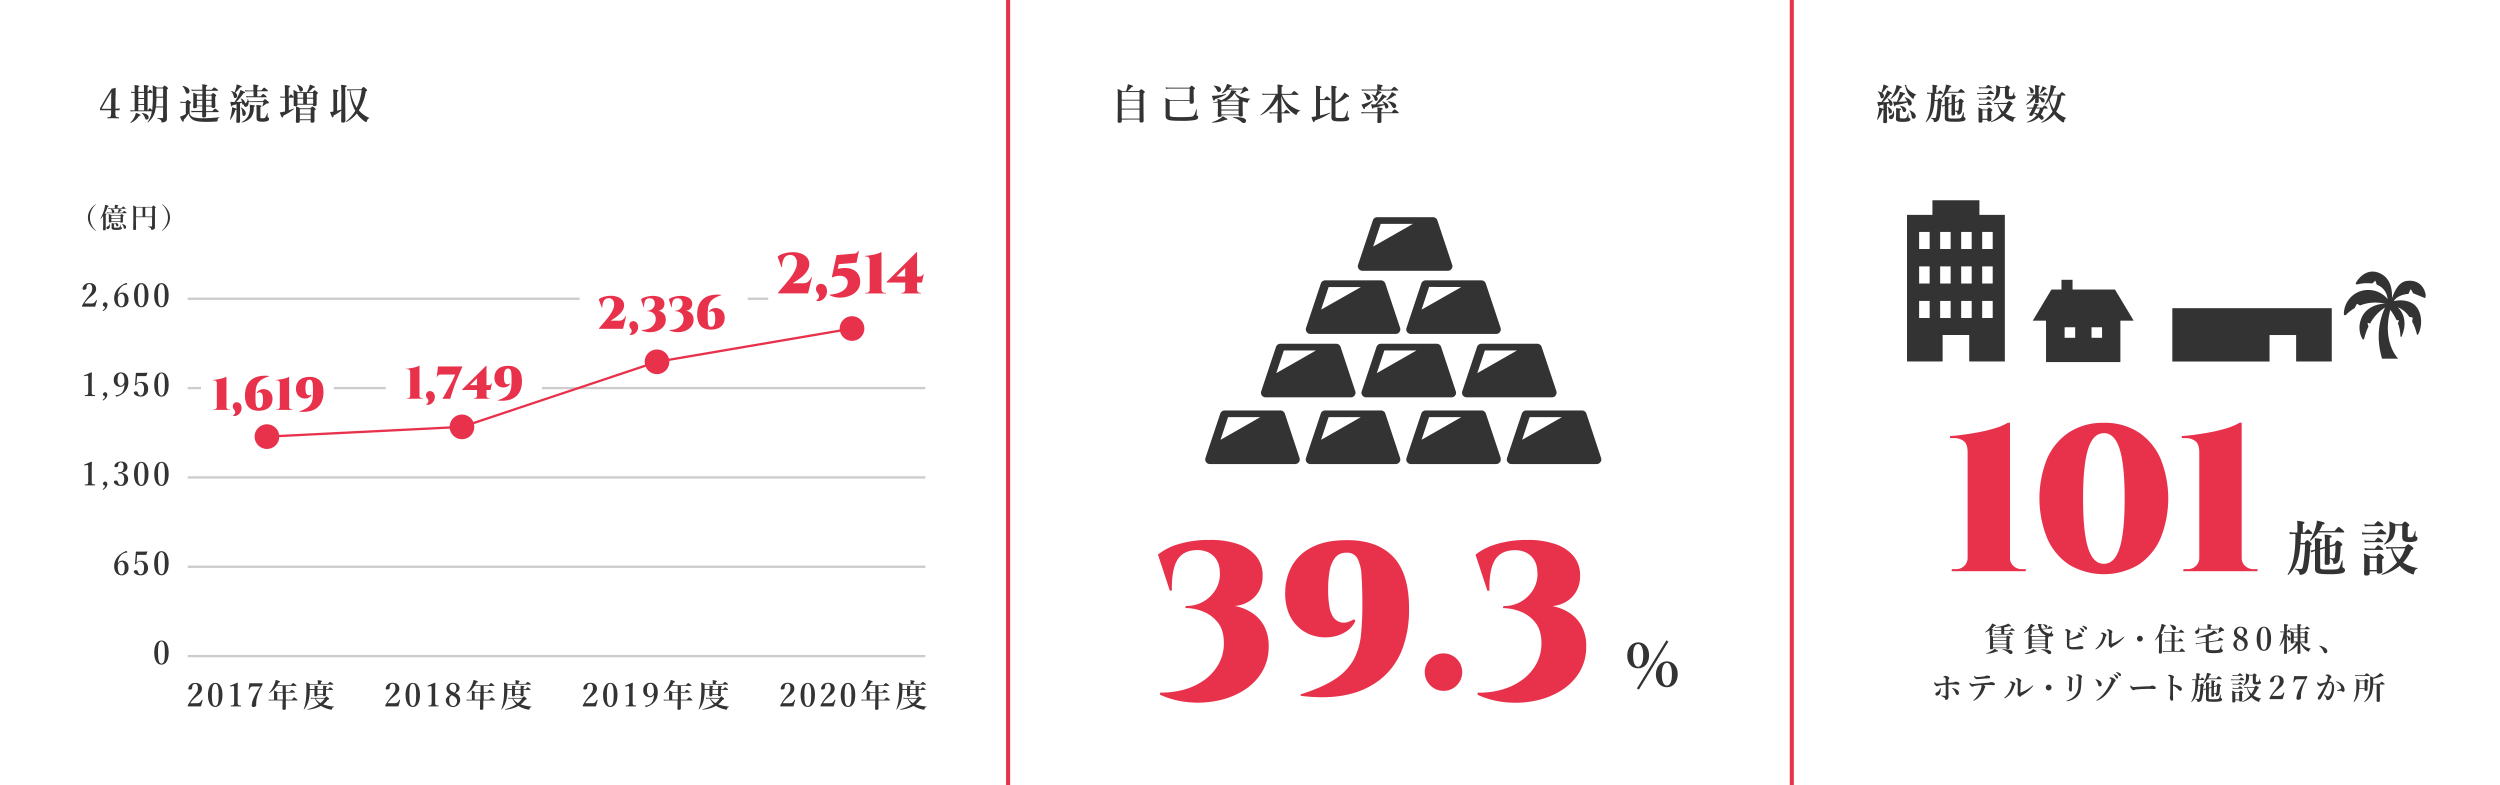 <svg xmlns="http://www.w3.org/2000/svg" xmlns:xlink="http://www.w3.org/1999/xlink" viewBox="0 0 1082 339.86"><defs><style>.cls-1,.cls-6,.cls-7,.cls-8{fill:none;}.cls-2{fill:#fff;}.cls-3{clip-path:url(#clip-path);}.cls-4{fill:#333;}.cls-5{fill:#e8314b;}.cls-6,.cls-8{stroke:#e8314b;}.cls-6,.cls-7,.cls-8{stroke-miterlimit:10;}.cls-6{stroke-width:1.76px;}.cls-7{stroke:#ccc;}</style><clipPath id="clip-path"><rect class="cls-1" width="1082" height="339.86"/></clipPath></defs><g id="レイヤー_2" data-name="レイヤー 2"><g id="pc"><rect class="cls-2" width="1082" height="339.86"/><g class="cls-3"><path class="cls-4" d="M713.73,283.56c0,3.57-2.13,5.7-4.78,5.7s-4.68-2-4.68-5.51S706.37,278,709,278,713.73,280.13,713.73,283.56Zm-6.94.11c0,3.14.8,4.89,2.16,4.89s2.23-1.75,2.23-4.89-.83-4.92-2.23-4.92S706.79,280.5,706.79,283.67Zm1.66,14.27,12.77-20.8.86.52-12.77,20.8Zm17.68-6.21c0,3.59-2.08,5.72-4.7,5.72s-4.76-2.06-4.76-5.54,2.16-5.69,4.76-5.69S726.13,288.3,726.13,291.73Zm-6.91.1c0,3.15.83,4.89,2.21,4.89s2.18-1.74,2.18-4.89-.8-4.91-2.18-4.91S719.22,288.69,719.22,291.83Z"/><path class="cls-5" d="M523.61,233.68a36.18,36.18,0,0,1,12.29,1.85,17.31,17.31,0,0,1,7.83,5.26,12.94,12.94,0,0,1,2.74,8.37,13.26,13.26,0,0,1-1.48,6.48,12.11,12.11,0,0,1-3.92,4.32,13.61,13.61,0,0,1-5.26,2.12,12.17,12.17,0,0,1-5.45-.23,23,23,0,0,1,5.9.86,19.63,19.63,0,0,1,6.12,2.88,15.63,15.63,0,0,1,4.81,5.49,18,18,0,0,1,1.89,8.68,21,21,0,0,1-2.92,11.12,24,24,0,0,1-7.88,7.92,33.93,33.93,0,0,1-11.11,4.41,42.58,42.58,0,0,1-12.69.72A38.17,38.17,0,0,1,502,300.64l.18-.9a35.46,35.46,0,0,0,10.53-1.35,27.29,27.29,0,0,0,8.78-4.27,21.15,21.15,0,0,0,6-6.84,18.27,18.27,0,0,0,2.2-9c0-3.65-.85-6.58-2.56-8.77a15.18,15.18,0,0,0-6.39-4.82,20.6,20.6,0,0,0-7.7-1.53l.18-.9a14.56,14.56,0,0,0,13.14-7.51,13,13,0,0,0,1.53-7.88,9.6,9.6,0,0,0-1.89-5.35,8.57,8.57,0,0,0-4-2.84,12,12,0,0,0-5.09-.54q-5.4.45-7.65,4.73t-2.07,12.73h-.9l-5.13-15.57a25.76,25.76,0,0,1,9.27-4.63A45.67,45.67,0,0,1,523.61,233.68Z"/><path class="cls-5" d="M563.12,301.18l-.36-.63q9.63-3,15.08-6.66a23.92,23.92,0,0,0,8-8.37A28.43,28.43,0,0,0,589,275a127,127,0,0,0,.63-13.37q0-7.45-.36-12.46a18.42,18.42,0,0,0-1.75-7.47,5,5,0,0,0-4.73-2.48,6,6,0,0,0-5,2.21,12.88,12.88,0,0,0-2.34,5.71,43.37,43.37,0,0,0-.63,7.65,42.37,42.37,0,0,0,.59,8,10.92,10.92,0,0,0,1.62,4.28,5.52,5.52,0,0,0,6.12,2.2A12.3,12.3,0,0,0,586,268l.63.72a10.79,10.79,0,0,1-4,4.59,15.21,15.21,0,0,1-6.21,2.34,18.39,18.39,0,0,1-7.11-.31,16.81,16.81,0,0,1-6.61-3.24,16.64,16.64,0,0,1-4.82-6.44,22.56,22.56,0,0,1-1.62-9.9,23.47,23.47,0,0,1,3-11,20,20,0,0,1,8.55-7.92q5.76-3,14.67-3.06,13.23-.18,20.3,7t7.06,22.68A48.39,48.39,0,0,1,607,280.71a30.72,30.72,0,0,1-8.73,12.64,34.19,34.19,0,0,1-14.58,7.16Q574.91,302.63,563.12,301.18Z"/><path class="cls-5" d="M624.68,299A8.11,8.11,0,0,1,619,285.16a8.11,8.11,0,0,1,11.47,11.48A7.75,7.75,0,0,1,624.68,299Z"/><path class="cls-5" d="M661,233.68a36.18,36.18,0,0,1,12.29,1.85,17.36,17.36,0,0,1,7.83,5.26,12.94,12.94,0,0,1,2.74,8.37,13.26,13.26,0,0,1-1.48,6.48A12.11,12.11,0,0,1,678.5,260a13.61,13.61,0,0,1-5.26,2.12,12.17,12.17,0,0,1-5.45-.23,23,23,0,0,1,5.9.86,19.63,19.63,0,0,1,6.12,2.88,15.63,15.63,0,0,1,4.81,5.49,18,18,0,0,1,1.89,8.68,21.09,21.09,0,0,1-2.92,11.12,24,24,0,0,1-7.88,7.92,34,34,0,0,1-11.11,4.41,42.58,42.58,0,0,1-12.69.72,38.11,38.11,0,0,1-12.47-3.29l.18-.9a35.46,35.46,0,0,0,10.53-1.35,27.39,27.39,0,0,0,8.78-4.27,21.15,21.15,0,0,0,6-6.84,18.27,18.27,0,0,0,2.2-9c0-3.65-.85-6.58-2.56-8.77a15.18,15.18,0,0,0-6.39-4.82,20.6,20.6,0,0,0-7.7-1.53l.18-.9a14.56,14.56,0,0,0,13.14-7.51,13,13,0,0,0,1.53-7.88,9.6,9.6,0,0,0-1.89-5.35,8.62,8.62,0,0,0-4-2.84,12,12,0,0,0-5.09-.54q-5.4.45-7.65,4.73t-2.07,12.73h-.9l-5.13-15.57a25.76,25.76,0,0,1,9.27-4.63A45.67,45.67,0,0,1,661,233.68Z"/><path class="cls-4" d="M49.94,48.5a4.13,4.13,0,0,0,.16,1.8c.16.39.65.41,1.3.47.1,0,.12,0,.12.23s0,.23-.14.23c-.74,0-1.57-.07-2.32-.07s-1.68,0-2.44.07c-.12,0-.16,0-.16-.23s0-.22.16-.23c.58-.06,1.08-.09,1.23-.4a4.31,4.31,0,0,0,.23-1.84v-.81H45.24l-1.71,0c-.16,0-.24-.05-.24-.47a1.15,1.15,0,0,1,.2-.74c1.69-3,3-5.24,4.83-8.08l1.6-.43c.09,0,.14,0,.14.21,0,1.43,0,2.9-.09,4.6l0,4.21c.48,0,1.19,0,1.82-.09.09,0,.12,0,.1.12l-.16.54c0,.11-.05.13-.16.13-.52,0-1.22,0-1.6,0Zm-1.82-5.35c0-1.35,0-2.13.11-3.35-1.41,2.23-2.85,4.63-4.11,7-.11.2-.09.29.15.29h3.81Z"/><path class="cls-4" d="M60.25,50.1a8.08,8.08,0,0,1-3.74,3.11c-.09,0-.22-.09-.15-.14a8.32,8.32,0,0,0,2-2.81,5.43,5.43,0,0,0,.45-1.44c1.55.58,2,.79,2,1S60.7,50.06,60.25,50.1ZM64,47.78c.54-.8.76-.94.88-.94s.33.14.83.65l.16.18a50.64,50.64,0,0,0,.27-6.21c0-2.2,0-3.42-.11-4.58a17.17,17.17,0,0,1,1.91,1h2.42c.63-.74.77-.85.91-.85s.33.11,1,.67c.31.25.41.38.41.52s0,.22-.46.52v2c0,9.45.05,9.9.05,10.37,0,.85-.16,1.22-.72,1.55a2.76,2.76,0,0,1-1.31.32c-.29,0-.35,0-.42-.47-.09-.61-.52-.9-1.71-1.18-.09,0-.09-.22,0-.22.77,0,1.53,0,2.14,0,.27,0,.33-.06.33-.29V46.5H67.42A15.15,15.15,0,0,1,67,48.64,9.08,9.08,0,0,1,64,53c-.07,0-.21-.06-.16-.13a10.22,10.22,0,0,0,1.87-4.7H57.51a5,5,0,0,0-.93.11l-.2-.67a4.3,4.3,0,0,0,1.1.15h.79V40.21H57.8a4.85,4.85,0,0,0-.92.11l-.19-.66a4.57,4.57,0,0,0,1.08.14h.5v-1c0-.59,0-1.24-.07-2,2,.2,2.14.38,2.14.56s-.18.31-.52.41v2h2.5v-.9c0-.67,0-1.35-.07-2.09,1.94.18,2.12.34,2.12.51s-.18.32-.5.45v2h.2c.54-.77.75-.92.88-.92s.31.15.77.65A1,1,0,0,1,66,40c0,.13,0,.18-.23.18H63.87v7.57Zm-4.14-7.57v2.2h2.5v-2.2Zm2.5,2.62h-2.5V45h2.5Zm-2.5,2.59v2.36h2.5V45.42Zm3.64,6.34c-.35,0-.62-.2-.81-.89a4.21,4.21,0,0,0-1.28-1.82c-.08,0,0-.17.1-.16,1.91.31,2.83.94,2.83,1.93A.9.9,0,0,1,63.46,51.76Zm4.21-9.47c0,1.26-.06,2.53-.2,3.79h3.1V42.29Zm2.9-4H67.69v3.55h2.88Z"/><path class="cls-4" d="M82.08,49.25a2.7,2.7,0,0,0,1.72,1.52,15,15,0,0,0,4.08.41,57.06,57.06,0,0,0,7-.45c.09,0,.09.16,0,.2a1.13,1.13,0,0,0-.7,1c-.06.55-.09.61-.44.64-1,.13-3.09.17-4.43.17-2.93,0-4.71-.24-5.88-.94a4.36,4.36,0,0,1-1.84-2.65,13.08,13.08,0,0,1-2.07,2.7c0,.69,0,.83-.31.83s-.66-.65-1.33-2.19a9.41,9.41,0,0,0,1.3-.47,8.43,8.43,0,0,0,1.24-.7V44.52H79.17a3.41,3.41,0,0,0-1,.14l-.2-.72a4.2,4.2,0,0,0,1.19.16H80.3c.63-.72.78-.82.92-.82s.32.1,1,.63c.31.25.41.37.41.52s-.05.18-.54.57Zm-1-8.71c-.41,0-.63-.22-.88-1.12A5.3,5.3,0,0,0,79,37.32c-.08-.08,0-.18.14-.17,2.11.53,2.88,1.39,2.88,2.31A1,1,0,0,1,81,40.54Zm6.54-1.28H84a5.23,5.23,0,0,0-1,.11l-.2-.67a4.85,4.85,0,0,0,1.16.15h3.6v-.6a15,15,0,0,0-.06-1.78c1.78.2,2.16.29,2.16.56s-.12.25-.52.43v1.39h2.52c.74-.89,1-1,1.08-1s.38.14,1.14.72c.34.27.48.41.48.54s0,.18-.23.18h-5V41h2.31c.52-.61.66-.72.81-.72s.34.11.93.58c.27.21.38.34.38.48s-.09.25-.43.53v.7c0,1.82.07,3.08.07,3.49s-.36.68-.92.68-.72-.19-.72-.55v-.08H89.18c0,.42,0,1.28,0,2h2.7c.88-1,1.1-1.1,1.22-1.1s.34.14,1.1.78c.32.26.47.43.47.55s-.06.18-.24.18H89.2c0,.74,0,1.3,0,1.66s-.32.68-.93.68-.76-.18-.76-.52,0-.95,0-1.82H84a7,7,0,0,0-1.1.11l-.19-.67A5.94,5.94,0,0,0,84,48h3.55c0-.65,0-1.3,0-2H85.2v.18c0,.45-.31.67-.92.67s-.68-.18-.68-.61.07-1,.07-3.15c0-1,0-2-.07-3a16.16,16.16,0,0,1,1.69.77h2.29ZM85.2,41.38V43.2h2.36c0-.61,0-1.2,0-1.82Zm2.36,2.24H85.2v2.05h2.36Zm1.6-.42h2.43V41.38H89.16Zm2.43,2.47V43.62H89.18v2.05Z"/><path class="cls-4" d="M113.8,43.76c.6-.74.74-.84.89-.84s.32.1,1.2.86c.42.38.52.5.52.65s-.14.36-.73.36a.67.67,0,0,0-.58.2,8.67,8.67,0,0,1-1.4.95.11.11,0,0,1-.15-.13,6.31,6.31,0,0,0,.47-1.63h-6.39v0c0,1.06-.4,2.07-1.3,2.07a.8.8,0,0,1-.79-.83.58.58,0,0,1,0-.18.53.53,0,0,1-.26.06c-.37,0-.46-.11-.54-.85l-.84.27v2.63c0,1.93,0,4.39,0,5.19,0,.45-.32.63-.92.63s-.72-.15-.72-.53.11-1.6.11-3.94v-1.3c-.07.09-.21.15-.5.22a12.62,12.62,0,0,1-2.16,4.16c-.06.07-.24,0-.2-.11a22,22,0,0,0,.77-3.44,12.53,12.53,0,0,0,.17-1.82c1.38.42,1.81.58,1.92.74v-2c-.54.14-1.1.27-1.73.41-.1.34-.21.51-.37.51s-.4-.54-.58-2a18.29,18.29,0,0,0,1.84.07h0A31.1,31.1,0,0,0,103.29,41a10.77,10.77,0,0,0,.77-2.07c1.48.64,2,.93,2,1.11s-.16.29-.66.27a20.59,20.59,0,0,1-3.19,3.82c.74,0,1.46,0,2.18-.07h.32a4.12,4.12,0,0,0-.54-1.42c0-.08,0-.13.13-.09,1.13.59,1.73,1.26,1.73,2a.58.58,0,0,1,0,.18,1.91,1.91,0,0,0,1.13-1.78.11.11,0,0,1,.2,0,3.29,3.29,0,0,1,.25.88Zm-11.59-5.89a6.84,6.84,0,0,0,.21-1.37c1.5.47,2.22.8,2.22,1s-.22.31-.72.31a18.89,18.89,0,0,1-2.07,2.32,1.5,1.5,0,0,1,.79,1.29.89.89,0,0,1-.83,1c-.47,0-.52-.08-.77-1.08a3.53,3.53,0,0,0-1-1.8.1.1,0,0,1,.09-.16,7.8,7.8,0,0,1,1.4.56A17.33,17.33,0,0,0,102.21,37.87Zm3.29,12.3c-.48,0-.55-.16-.63-1.35a6.45,6.45,0,0,0-.54-2.2c0-.07.09-.18.16-.12,1.34,1,1.91,1.78,1.91,2.63A1,1,0,0,1,105.5,50.17Zm4.34-3.87c0,.29,0,.56,0,.83a6.6,6.6,0,0,1-1.23,3.71A7.08,7.08,0,0,1,104.75,53c-.09,0-.22-.18-.15-.21a6.28,6.28,0,0,0,2.74-2.43,7.32,7.32,0,0,0,.81-3.86,10.79,10.79,0,0,0-.07-1.17c2,.22,2.23.29,2.23.53S110.18,46.16,109.84,46.3Zm1.51-4.63h1.46c.72-.86.94-1,1.07-1s.36.14,1.06.7c.3.25.45.41.45.54s-.06.18-.24.18h-7.43a4.92,4.92,0,0,0-1,.11l-.2-.67a5.22,5.22,0,0,0,1.21.14h2V39.53h-2.39a6.58,6.58,0,0,0-1.08.11L106,39a5.79,5.79,0,0,0,1.28.15h2.39V38c0-.33,0-.79-.09-1.42,2.09.18,2.27.36,2.27.54s-.16.28-.51.45v1.53h1.81c.82-1,1-1.16,1.17-1.16s.36.15,1.15.8c.36.3.5.46.5.59s0,.18-.23.18h-4.4Zm1.34,9.08c0,.38.09.43.74.43s1,0,1.29-.25a4.73,4.73,0,0,0,.9-2c0-.09.2-.07.2,0,0,.51,0,1.28,0,1.51s0,.27.21.36a.7.7,0,0,1,.42.67,1,1,0,0,1-.65.9,6.09,6.09,0,0,1-2.22.31c-2,0-2.54-.35-2.54-1.75,0-.31,0-.61,0-1.95,0-1.18,0-2.37-.09-3.58,2,.24,2.22.27,2.22.52s-.15.29-.47.42Z"/><path class="cls-4" d="M128.74,45.31c0,.45-.27.67-1,.67-.43,0-.65-.15-.65-.49s0-1.4.06-3.37c0,.09-.08.15-.24.15H125v5.45c.74-.23,1.48-.48,2.13-.75.09,0,.16.16.09.21a21.71,21.71,0,0,1-4.63,2.9c0,.56-.14.78-.4.78s-.52-.49-1.09-2.2a13.75,13.75,0,0,0,1.51-.27c.25,0,.5-.13.77-.2V42.27h-.93a4.48,4.48,0,0,0-1,.11l-.2-.67a4.08,4.08,0,0,0,1.07.14h1V39a18.09,18.09,0,0,0-.09-2.2c2.14.22,2.36.42,2.36.62s-.14.28-.65.52v3.92h.16c.44-.83.65-1,.78-1s.32.14.86.68a1.36,1.36,0,0,1,.35.51v-.56a25.31,25.31,0,0,0-.11-2.61,13.59,13.59,0,0,1,1.83,1h4a11.42,11.42,0,0,0,.88-1.85,9.72,9.72,0,0,0,.45-1.44c1.84.68,2.15.83,2.15,1.06s-.2.33-.81.34a15,15,0,0,1-2,1.89h1.84c.57-.7.72-.81.86-.81s.32.11,1,.69c.29.25.4.38.4.52s-.17.32-.54.59v.74c0,1.91,0,3.24,0,3.68s-.3.64-1,.64c-.41,0-.63-.16-.63-.59Zm1,6.73v.45c0,.49-.31.69-1,.69-.47,0-.68-.16-.68-.58,0-.59.07-1.33.07-3.89,0-.9,0-1.8-.07-2.72a10.38,10.38,0,0,1,1.81.87h4.49c.57-.67.72-.78.86-.78s.33.11,1,.63c.28.26.39.38.39.53s-.11.3-.5.55v.76c0,2,0,3.4,0,3.85s-.32.71-1,.71c-.47,0-.7-.15-.7-.56V52Zm.49-12.4c-.36,0-.58-.2-.72-.72a5.7,5.7,0,0,0-1-2.14.11.11,0,0,1,.13-.15c1.67.6,2.46,1.26,2.46,2A.9.9,0,0,1,130.24,39.64Zm1,2.65v-2h-2.47v2Zm-2.47,2.61h2.47V42.7h-2.47Zm5.71,2.37h-4.7V49.2h4.7Zm0,2.34h-4.7v2h4.7Zm1.06-9.34h-2.7v2h2.7Zm0,2.43h-2.7v2.2h2.7Z"/><path class="cls-4" d="M149.42,40.12c0,9,.08,11.2.08,12.14,0,.52-.33.81-1.05.81-.56,0-.79-.2-.79-.63,0-.59,0-2,.07-4.56A19.21,19.21,0,0,1,144.36,50c0,.55-.18.81-.41.81s-.25,0-1.13-2.36a6.36,6.36,0,0,0,1.18-.13l.29-.05V41.11a24.13,24.13,0,0,0-.14-2.41c2.12.2,2.32.38,2.32.56s-.18.34-.58.49V47.9c.62-.14,1.25-.3,1.84-.48,0-1.12,0-2.4,0-3.91a61.48,61.48,0,0,0-.14-6.79c2.19.18,2.44.25,2.44.52s-.05.22-.63.49Zm6.9-1.49c.74-.85.88-1,1-1s.32.1,1.09.79c.36.34.47.47.47.61s-.12.34-.59.58a20.15,20.15,0,0,1-3,8.13A12.65,12.65,0,0,0,159.78,51c.09,0,.05.21,0,.23-.54.16-.77.45-1,1.19-.13.34-.17.41-.33.41a1.65,1.65,0,0,1-.63-.29,12.72,12.72,0,0,1-3.38-3.44,14.17,14.17,0,0,1-4.54,3.68c-.07,0-.2-.16-.13-.22a17.76,17.76,0,0,0,4-4.59,20.56,20.56,0,0,1-2.42-8.86,7.63,7.63,0,0,0-1,.13l-.2-.7a9.86,9.86,0,0,0,1.58.14Zm-4.66.41a18.93,18.93,0,0,0,2.72,7.57A24.52,24.52,0,0,0,156.54,39Z"/><path class="cls-4" d="M485.49,51.76v.64c0,.51-.31.74-1,.74s-.77-.2-.77-.61c0-1.58.07-3.26.07-9.61,0-1.48,0-3-.07-4.45a18.38,18.38,0,0,1,2,1h1.62c.22-.61.42-1.24.56-1.8a5.56,5.56,0,0,0,.22-1.22c1.78.45,2.23.65,2.23.9s-.16.29-.67.38A10.86,10.86,0,0,1,488,39.42h5c.63-.68.77-.79.92-.79s.36.09,1.08.63c.34.25.46.43.46.58s-.09.28-.57.63v1.82c0,5.22.07,8.85.07,10,0,.52-.29.74-1,.74-.57,0-.77-.16-.77-.65v-.66Zm7.69-11.92h-7.69v3.33h7.69Zm0,3.74h-7.69V47h7.69Zm0,3.87h-7.69v3.89h7.69Z"/><path class="cls-4" d="M514.89,38.34H506a6.42,6.42,0,0,0-1.33.15l-.2-.72a7.54,7.54,0,0,0,1.51.16h8.83c.63-.72.77-.83.92-.83s.34.11,1,.63c.33.25.43.38.43.52s0,.18-.55.61v.87c0,2.25.09,3.82.09,4.32s-.33.86-1.07.86c-.5,0-.75-.16-.75-.61v-.61h-8.63v6c0,.81.36,1,4.31,1,4.57,0,5.4-.13,5.87-.47s.79-1.06,1.29-2.88c0-.09.25-.07.25,0,0,.75-.07,1.87-.07,2.25s0,.38.24.47a.64.64,0,0,1,.43.68c0,.58-.42,1-1.51,1.21a31.76,31.76,0,0,1-5.91.34c-5.73,0-6.68-.33-6.68-2.38,0-.74,0-2.07,0-4,0-1.71,0-2.2-.09-3.57a21.75,21.75,0,0,1,2,1h8.46Z"/><path class="cls-4" d="M525.83,42.92c-.07.46-.18.64-.42.64s-.32-.1-.91-2.1a17.14,17.14,0,0,0,1.85-.09,31.35,31.35,0,0,0,4.18-.67c.09,0,.16.2.09.23A24.09,24.09,0,0,1,525.83,42.92Zm4.54,8.93a14.08,14.08,0,0,1-5.75,1.22c-.09,0-.12-.22,0-.23a13.93,13.93,0,0,0,3.29-1.46,4.9,4.9,0,0,0,1.3-1.1c2,1.13,2,1.13,2,1.37S531.07,51.86,530.37,51.85ZM527,44.37c-.58.08-1.17.15-1.82.2-.09,0-.15-.2-.06-.21a14.49,14.49,0,0,0,1.86-.42c0-.39,0-.79,0-1.19a14.08,14.08,0,0,1,1.62.63,8.4,8.4,0,0,0,3.23-2.27A5.56,5.56,0,0,0,532.89,39c1.58.24,2.25.45,2.25.69s-.2.27-.67.39a6.68,6.68,0,0,0,2.59,1.86,12,12,0,0,0,4,.74c.09,0,.05.18,0,.21a1.49,1.49,0,0,0-.94,1.33.25.25,0,0,1-.27.2,2.88,2.88,0,0,1-.77-.18q-.46-.16-.9-.36a1.8,1.8,0,0,1-.36.25V45c0,2.5.07,4.25.07,4.81s-.38.63-1,.63c-.45,0-.69-.15-.69-.54h-7.47V50c0,.4-.32.59-.94.59s-.75-.16-.75-.59c0-.81.09-1.64.09-4.95Zm.54-4.55c-.42,0-.61-.16-.87-.74a4.46,4.46,0,0,0-1.38-1.87c-.08-.06,0-.15.07-.15,2.07.18,3.11.76,3.11,1.79A.91.91,0,0,1,527.56,39.82Zm1.06,5.6h7.47V43.85h-6.52l-1,.24Zm7.47.41h-7.47V47.4h7.47Zm0,2h-7.47v1.71h7.47Zm-4.64-9A9.5,9.5,0,0,1,529,40.45c-.07,0-.25-.11-.18-.16a8.46,8.46,0,0,0,1.64-2.36,8.35,8.35,0,0,0,.58-1.62c1.69.5,2.16.72,2.16.92s-.09.25-.79.37a4.38,4.38,0,0,1-.58.76h5.91c.66-.74.81-.85,1-.85s.31.11,1.06.81c.34.33.45.47.45.62,0,.32-.09.41-.75.45a1,1,0,0,0-.62.25,12.27,12.27,0,0,1-1.89,1c-.09,0-.21-.15-.16-.22a6.65,6.65,0,0,0,1-1.68ZM536,43.44a6.14,6.14,0,0,1,.46-.52,7.31,7.31,0,0,1-2.17-2.62,7.37,7.37,0,0,1-3.52,3.14Zm2.34,9.81a1.46,1.46,0,0,1-1.08-.52,8.94,8.94,0,0,0-3.66-1.89c-.09,0-.07-.18,0-.18,4.66,0,5.71.66,5.71,1.69A1,1,0,0,1,538.31,53.25Z"/><path class="cls-4" d="M552.94,48.59c0-1.86.09-3.71.09-5.57a17.38,17.38,0,0,1-7.37,6.88c-.09,0-.19-.12-.12-.18a21.53,21.53,0,0,0,6.55-8.7H548a13.38,13.38,0,0,0-1.55.11l-.2-.66a11.38,11.38,0,0,0,1.71.14h5V39.08a20.65,20.65,0,0,0-.11-2.5c1.84.14,2.38.27,2.38.54s-.15.3-.56.52v3h4.23c.85-1.1,1.06-1.24,1.19-1.24s.36.14,1.3.86c.41.34.55.49.55.61s0,.18-.23.18h-6.88A11.54,11.54,0,0,0,557.58,45a13.48,13.48,0,0,0,5.06,2.81.09.09,0,0,1,0,.18,1.89,1.89,0,0,0-1.33,1.39c-.09.25-.18.34-.32.34a2,2,0,0,1-.81-.38,13.39,13.39,0,0,1-3.52-3.44,17.38,17.38,0,0,1-2.12-4.32c0,1.67.09,5.44.14,7.06h.92c.76-1,1-1.14,1.1-1.14s.34.15,1.12.8c.32.28.47.45.47.57s-.06.18-.24.18h-3.37c0,1.64.06,2.85.06,3.39s-.4.73-1.1.73-.79-.16-.79-.61,0-1.74.07-3.51h-2a10.28,10.28,0,0,0-1.34.11l-.19-.67a7.15,7.15,0,0,0,1.42.15Z"/><path class="cls-4" d="M571.3,50a43.28,43.28,0,0,0,4.32-1.26c.09,0,.16.14.09.2a29.91,29.91,0,0,1-6.65,3.22c-.09.5-.21.7-.46.7s-.44-.36-1-2.23c.36,0,.74-.07,1.13-.14l.85-.15V39.24a13.07,13.07,0,0,0-.11-2.16c2.23.2,2.47.4,2.47.58s-.13.29-.63.52V42.9H573c.92-1,1.14-1.19,1.26-1.19s.35.14,1.16.83c.36.3.5.46.5.59s-.05.18-.23.18H571.3ZM578,44.3a15.15,15.15,0,0,0,2.64-2.46,9.21,9.21,0,0,0,1.23-1.77c1.44.9,2,1.33,2,1.59s-.17.34-.87.25a17,17,0,0,1-5,2.93V50.3c0,.72.16.77,2.18.77a3,3,0,0,0,1.58-.21c.45-.26.77-1.07,1.33-2.85,0-.09.24-.07.24,0-.06.74-.15,2-.15,2.25a.37.37,0,0,0,.24.4c.39.19.52.34.52.66,0,.52-.34.85-1.12,1a13.31,13.31,0,0,1-2.75.21c-3.28,0-3.84-.29-3.84-2,0-.35.06-.69.06-2.06,0-3.78,0-7.56-.08-11.36,2,.2,2.29.27,2.29.56s-.09.32-.5.5Z"/><path class="cls-4" d="M597.87,49c0,1.89,0,3.19,0,3.64s-.4.61-1,.61-.76-.14-.76-.65.07-1.46.09-3.6h-5.56a9.74,9.74,0,0,0-1.32.11l-.2-.67a7.79,7.79,0,0,0,1.48.15h5.6v-.11a18.17,18.17,0,0,0-.09-2c2.11.22,2.34.29,2.34.56s-.09.23-.59.48v1.07h4.46c.9-1.12,1.12-1.26,1.24-1.26s.36.14,1.28.88c.42.32.56.49.56.61s0,.18-.23.18Zm-7.12-2.52c0,.54-.07.72-.32.72s-.5-.45-1.19-1.94c.54-.15,1.06-.29,1.55-.45A17.82,17.82,0,0,0,594,43.47c.08,0,.24.15.18.22A13.33,13.33,0,0,1,590.75,46.48Zm5.5-7.27c1.26.48,1.65.7,1.65.91s0,.2-.63.22a9.32,9.32,0,0,1-1.58,1.37,1.46,1.46,0,0,1,.61,1.12.77.77,0,0,1-.74.84c-.43,0-.48-.07-.77-1a3.94,3.94,0,0,0-1.1-1.66.09.09,0,0,1,.07-.16,6,6,0,0,1,1.44.5c.16-.34.33-.68.47-1a6.52,6.52,0,0,0,.41-1.17h-5.36a8.8,8.8,0,0,0-1.26.1l-.2-.66a7.13,7.13,0,0,0,1.42.14h5.44V37.57A7.21,7.21,0,0,0,596,36.5c2.23.2,2.45.4,2.45.6s-.2.36-.63.5v1.19h4.28c1-1.08,1.21-1.22,1.34-1.22s.34.14,1.18.84c.38.33.53.49.53.62s-.06.18-.24.18Zm-4,4.07c-.49,0-.61-.17-.94-1.12a4.19,4.19,0,0,0-1.15-1.93.1.1,0,0,1,.09-.16c2,.58,2.9,1.26,2.9,2.2A1,1,0,0,1,592.25,43.28Zm6.77,1.8a5,5,0,0,0-.74-1.08.1.1,0,0,1,.13-.13c1.53.5,2.5,1.33,2.5,2.18a.88.88,0,0,1-.85.92c-.41,0-.5-.13-.75-1.1a3.12,3.12,0,0,0-.15-.43,24.52,24.52,0,0,1-4.7,1.17c-.09.39-.14.48-.3.48s-.4-.3-.78-1.94c.81,0,1.25.05,1.84.05a22.65,22.65,0,0,0,2.3-3,11.68,11.68,0,0,0,.78-1.46c1.55.81,1.82,1,1.82,1.22s0,.2-.76.24a38.47,38.47,0,0,1-3.4,3C597,45.18,598,45.15,599,45.08Zm4.48-3.73a13.71,13.71,0,0,1-3.42,2.07c-.09,0-.23-.11-.16-.16a13.12,13.12,0,0,0,1.78-2.15,5.88,5.88,0,0,0,.69-1.27c1.38.72,1.83,1,1.83,1.24S604.08,41.37,603.5,41.35Zm-.09,5.42c-.45,0-.59-.15-1.1-1a4.78,4.78,0,0,0-1.71-1.8c-.07,0,0-.2.08-.18,2.41.36,3.6,1.06,3.6,2.11A.87.87,0,0,1,603.41,46.77Z"/><path class="cls-4" d="M995.83,231.07c0,1.3-.08,2.62-.15,3.92h1.71c.81-1.06,1-1.22,1.22-1.22s.47.16,1.36,1c.39.34.54.55.54.76s-.08.26-.62.67c-.29,5.46-.78,9.39-1.46,10.77a3.19,3.19,0,0,1-1,1.25,3,3,0,0,1-1.82.54c-.31,0-.42-.1-.44-.41-.16-1.07-.52-1.49-1.88-1.9-.13,0-.07-.31.06-.31,1.17.1,1.84.13,2.13.13.78,0,1-.13,1.22-1.17a53.78,53.78,0,0,0,.91-9.47h-2c-.52,6.76-2,10.22-5.25,13.21-.11.08-.34-.13-.26-.23,2.36-4,3.35-8.87,3.35-16.75v-.75h-.67a11.16,11.16,0,0,0-1.67.15l-.28-1a9.08,9.08,0,0,0,1.92.21h1.56v-3.15c0-.41,0-1-.1-1.92,2.91.29,3.17.57,3.17.83s-.24.39-.73.65v3.59h.83c.94-1.17,1.25-1.38,1.43-1.38s.5.21,1.35,1c.34.31.55.54.55.73s-.08.26-.34.26Zm7.54-.65A14.69,14.69,0,0,1,1000,234c-.1.08-.36-.08-.28-.18a19.27,19.27,0,0,0,2.39-5.15,17.23,17.23,0,0,0,.65-3.36c2.73.58,3.33.81,3.33,1.17s-.26.47-.94.58a15.64,15.64,0,0,1-1.38,2.78h6.66c1.27-1.56,1.58-1.77,1.77-1.77s.49.21,1.66,1.22c.52.47.73.71.73.89s-.08.26-.34.26Zm.83,15.08c0,.88.16,1,3.49,1s3.9-.11,4.34-.39.62-.63,1.53-3.46c.06-.13.34-.08.34.05,0,.78-.08,1.87-.08,2.37a.61.61,0,0,0,.39.67c.52.32.71.58.71,1,0,.7-.47,1.17-1.67,1.43a24.55,24.55,0,0,1-5,.34c-5.36,0-6.32-.39-6.32-2.44,0-.65,0-1.3,0-4,0-1.19,0-2.36,0-3.56a6.28,6.28,0,0,0-1.53.6l-.49-.86a6.72,6.72,0,0,0,1.66-.29l.36-.1c0-1.64,0-3.28-.07-4.94,2.75.29,3.09.39,3.09.78s-.18.42-.81.68v2.86l2.08-.6v-1.85a29.13,29.13,0,0,0-.13-3.43c2.29.21,3.05.42,3.05.81s-.24.41-.84.59v3.28l2-.57c.81-1.22,1.07-1.51,1.35-1.51a4.14,4.14,0,0,1,1.8,1.2,1.06,1.06,0,0,1,.31.52c0,.26-.18.44-.76.8a38.14,38.14,0,0,1-.41,5.39,3,3,0,0,1-.83,1.61,2.41,2.41,0,0,1-1.59.57c-.34,0-.36-.05-.36-.7s-.52-1.15-1.46-1.54c0,.81,0,1.41,0,1.75,0,.67-.39.93-1.33.93-.7,0-.91-.18-.91-.86s.08-2.68.1-6.34l-2.08.6Zm4.16-8.77c0,.81,0,1.59,0,2.4v2.36a6.82,6.82,0,0,0,1.4.16.71.71,0,0,0,.76-.7,40.59,40.59,0,0,0,.28-4.92Z"/><path class="cls-4" d="M1028.8,230.62c1.12-1.37,1.43-1.58,1.61-1.58s.52.21,1.67,1.12c.49.39.7.62.7.8s-.08.26-.34.26h-8.22a11.11,11.11,0,0,0-1.76.16l-.29-1a11.22,11.22,0,0,0,2.08.2Zm-3.22,16.67v.81c0,.67-.47,1-1.33,1s-1.09-.26-1.09-.88c0-.81.08-1.64.08-5a35.39,35.39,0,0,0-.16-3.69,23,23,0,0,1,2.76,1.3h2.6c.91-1.09,1.11-1.25,1.32-1.25s.47.16,1.41.91c.41.37.57.55.57.75s-.18.47-.76.86V243c0,2.24.11,3.77.11,4.27,0,.67-.47,1-1.41,1-.7,0-1-.23-1-.81v-.18Zm2-20.18c1.14-1.35,1.45-1.56,1.64-1.56s.52.21,1.61,1.1c.47.39.67.62.67.8s-.07.26-.33.26h-6.09a9.37,9.37,0,0,0-1.53.16l-.29-1a8.67,8.67,0,0,0,1.82.2Zm.23,7c1-1.27,1.3-1.48,1.48-1.48s.52.21,1.51,1c.44.37.65.6.65.78s-.08.26-.34.26h-6a9,9,0,0,0-1.58.16l-.29-1a8.53,8.53,0,0,0,1.87.21Zm0,3.36c1-1.28,1.3-1.49,1.48-1.49s.52.21,1.53,1c.44.37.65.6.65.78s-.08.26-.34.26h-6a9.92,9.92,0,0,0-1.56.16l-.28-1a8.29,8.29,0,0,0,1.84.21Zm.85,4h-3.06v5.22h3.06Zm12.17-4.71c1.07-1,1.28-1.2,1.48-1.2s.5.16,1.56,1c.5.39.65.57.65.78s-.28.54-1,.81a20.09,20.09,0,0,1-3.46,5.33,15.35,15.35,0,0,0,6.24,2.34.14.14,0,0,1,0,.26c-.88.26-1.22.75-1.5,2-.08.39-.18.55-.37.55a4.44,4.44,0,0,1-1-.37,12.43,12.43,0,0,1-4.83-3.38,21,21,0,0,1-7.67,3.93c-.13,0-.26-.29-.13-.34a20.23,20.23,0,0,0,6.63-5.07,20.54,20.54,0,0,1-2.58-6h-.41a5.66,5.66,0,0,0-1.51.21l-.29-1a8.78,8.78,0,0,0,1.9.21Zm4.58-5.1c0,.4.1.5.52.65a.82.82,0,0,1,.36.79c0,.54-.34,1-1,1.19a7.87,7.87,0,0,1-2.52.31c-2.29,0-3.09-.57-3.09-2.21,0-1,0-1.27,0-2.28v-2.66h-3v.5a10.39,10.39,0,0,1-.83,4.62c-.7,1.28-1.9,2.14-3.9,3.12-.11.06-.34-.1-.24-.18a7.08,7.08,0,0,0,2.21-3.61,12.07,12.07,0,0,0,.32-3.15,28.92,28.92,0,0,0-.19-3.12,29.74,29.74,0,0,1,2.71,1.23h2.86c.83-1,1-1.1,1.27-1.1s.47.11,1.33.83a1.45,1.45,0,0,1,.52.68c0,.26-.18.47-.68.75v4c0,.41.18.49,1,.49.62,0,1,0,1.22-.31a5.65,5.65,0,0,0,.86-2.32c0-.13.31-.13.31,0Zm-10,5.7a13.61,13.61,0,0,0,3.07,4.78,15.93,15.93,0,0,0,2.44-4.78Z"/><path class="cls-5" d="M844.67,247.22l.09-.9h1.89a4.81,4.81,0,0,0,3.51-1.44,4.7,4.7,0,0,0,1.43-3.42V195.83c0-2.34-.53-4-1.61-4.86a6.53,6.53,0,0,0-4.32-1.35H844v-.9c1.26-.06,3-.23,5.08-.5s4.42-.63,6.89-1.08a67.19,67.19,0,0,0,7.15-1.71,26.45,26.45,0,0,0,5.9-2.47h.9v58.59a4.45,4.45,0,0,0,1.48,3.37,4.92,4.92,0,0,0,3.47,1.4h1.89v.9Z"/><path class="cls-5" d="M910.55,183a26.71,26.71,0,0,1,15,4.09,26.44,26.44,0,0,1,9.54,11.43,46.16,46.16,0,0,1,0,34.43,26.39,26.39,0,0,1-9.54,11.47,29.53,29.53,0,0,1-30,0A26.22,26.22,0,0,1,886,232.91a46.16,46.16,0,0,1,0-34.43,26.28,26.28,0,0,1,9.59-11.43A26.74,26.74,0,0,1,910.55,183Zm0,4.5c-3.12,0-5.41,2.29-6.84,6.88s-2.16,11.72-2.16,21.38.71,16.78,2.16,21.37,3.72,6.89,6.84,6.89,5.4-2.3,6.84-6.89,2.16-11.71,2.16-21.37-.72-16.79-2.16-21.38S913.66,187.46,910.55,187.46Z"/><path class="cls-5" d="M944.92,247.22l.09-.9h1.89a4.78,4.78,0,0,0,3.51-1.44,4.67,4.67,0,0,0,1.44-3.42V195.83q0-3.51-1.62-4.86a6.53,6.53,0,0,0-4.32-1.35h-1.62v-.9c1.26-.06,3-.23,5.09-.5s4.42-.63,6.88-1.08a67.37,67.37,0,0,0,7.16-1.71,26.36,26.36,0,0,0,5.89-2.47h.9v58.59a4.46,4.46,0,0,0,1.49,3.37,4.89,4.89,0,0,0,3.46,1.4h1.89v.9Z"/><path class="cls-4" d="M814.27,44.19A21.65,21.65,0,0,0,816,41.13a14.22,14.22,0,0,0,.81-2c1.41.65,2,1,2,1.24s-.2.29-.71.27a24.22,24.22,0,0,1-3.18,3.58c.9,0,1.78,0,2.66-.09a4.51,4.51,0,0,0-.65-1.44c0-.07.07-.14.15-.1,1.38.75,2,1.45,2,2.34a.82.82,0,0,1-.73.91c-.42,0-.58-.25-.69-1.18v0c-.32.11-.66.22-1,.31v2.52c0,1.92.06,4.32.06,5.11,0,.49-.33.7-.94.7s-.74-.16-.74-.57.11-1.55.11-3.89V47.54a1,1,0,0,1-.47.18,12.41,12.41,0,0,1-2.12,4.11c-.06.07-.22,0-.2-.11a23.31,23.31,0,0,0,.75-3.33,12.37,12.37,0,0,0,.15-1.87,6.13,6.13,0,0,1,1.89.7V45.27l-1.59.35c-.1.36-.21.5-.37.5s-.36-.34-.67-2c.43,0,.63,0,.94,0Zm.69-6.53c.1-.42.18-.79.23-1.12,1.62.58,2.14.85,2.14,1.06s-.21.31-.72.31a20.85,20.85,0,0,1-2,2.32,1.53,1.53,0,0,1,.74,1.32.89.89,0,0,1-.8,1c-.47,0-.52-.08-.81-1.08a3.5,3.5,0,0,0-1.06-1.82c-.07-.07,0-.18.11-.16a7.06,7.06,0,0,1,1.48.54A18.43,18.43,0,0,0,815,37.66Zm3.09,11.45c-.43,0-.61-.16-.68-1a4.43,4.43,0,0,0-.49-1.8c0-.07.06-.12.13-.09,1.24.67,1.8,1.26,1.8,2A.79.79,0,0,1,818.05,49.11Zm1.73.27c0,1.21-.45,2.21-1.42,2.21a.83.83,0,0,1-.85-.84c0-.4.2-.65.71-.87.82-.34,1.09-.79,1.18-1.85,0-.09.18-.11.2,0A5.06,5.06,0,0,1,819.78,49.38Zm2.58-11.22a10.19,10.19,0,0,1-4,4.65c-.07,0-.22-.06-.16-.13a12,12,0,0,0,2.27-4.25c.14-.52.27-1.08.37-1.65,1.89.55,2.24.7,2.24,1S822.88,38.09,822.36,38.16ZM821,44a23.75,23.75,0,0,0,.87-2.51,11.23,11.23,0,0,0,.36-1.8c1.81.49,2.3.69,2.3.94s-.05.23-.72.39a18.12,18.12,0,0,1-2.2,3c1.26,0,2.52-.08,3.77-.17a5.79,5.79,0,0,0-1-1.65c0-.07,0-.2.09-.17,2,.71,2.92,1.59,2.92,2.65a1,1,0,0,1-.85,1.05c-.4,0-.63-.27-.79-.81-.06-.2-.11-.4-.16-.58a31.38,31.38,0,0,1-5.15,1.12c-.07.41-.22.59-.42.59s-.28-.29-.68-2.11a10.18,10.18,0,0,0,1.42.08Zm1.24,6.68c0,.5.2.59,1.35.59a2.68,2.68,0,0,0,1.3-.2c.31-.18.49-.48.9-1.94,0-.09.2-.08.2,0,0,.43,0,1,0,1.53,0,.23,0,.28.23.36.4.16.58.27.58.66s-.27.67-.9.85a10.78,10.78,0,0,1-2.43.21c-2.27,0-2.9-.32-2.9-1.31,0-.58.07-1.12.07-3.53a8.33,8.33,0,0,0-.07-1.1c2.09.22,2.21.24,2.21.51s-.11.23-.56.43Zm1.95-2.17c-.4,0-.56-.16-.7-.68a3.79,3.79,0,0,0-1.16-1.91c-.07-.05,0-.16.08-.14C824,46,825,46.7,825,47.56A.91.91,0,0,1,824.14,48.51Zm4.1-6c0,.2-.1.27-.23.27a1,1,0,0,1-.5-.29,10.24,10.24,0,0,1-1.59-1.73,9.39,9.39,0,0,1-1.31-3.17c-.08-.29-.09-.32-.26-.47s-.07-.1-.07-.14.36-.25.63-.25a.14.14,0,0,1,.16.14c0,.06-.09.27-.09.34a1.08,1.08,0,0,0,.13.45,5.17,5.17,0,0,0,1.57,1.84,9.72,9.72,0,0,0,2.52,1.35.13.13,0,0,1,0,.23C828.66,41.35,828.5,41.6,828.24,42.54Zm-.14,8.84c-.51,0-.68-.24-.83-1.14a5.07,5.07,0,0,0-.93-2.36c-.06-.07,0-.16.14-.12,1.82.79,2.61,1.58,2.61,2.57A1,1,0,0,1,828.1,51.38Z"/><path class="cls-4" d="M837.42,40.59c0,.9,0,1.82-.11,2.72h1.19c.56-.74.7-.85.85-.85s.32.11.93.67c.27.24.38.38.38.52s0,.18-.43.47c-.2,3.78-.54,6.5-1,7.46a2.16,2.16,0,0,1-.7.86,2.07,2.07,0,0,1-1.26.38c-.22,0-.29-.07-.31-.29-.11-.74-.36-1-1.29-1.31-.09,0-.06-.22,0-.22.81.07,1.28.09,1.48.09.54,0,.66-.09.84-.81a36.62,36.62,0,0,0,.63-6.55h-1.35c-.36,4.68-1.36,7.07-3.63,9.14-.07.06-.24-.09-.18-.16,1.64-2.79,2.32-6.14,2.32-11.6v-.52h-.47a7.71,7.71,0,0,0-1.15.11L834,40a6.42,6.42,0,0,0,1.33.15h1.08V38a13.27,13.27,0,0,0-.07-1.33c2,.2,2.2.39,2.2.57s-.16.27-.51.45v2.49h.58c.65-.81.86-1,1-1s.34.15.94.69c.23.21.37.38.37.5s0,.18-.23.18Zm5.22-.45a10.2,10.2,0,0,1-2.34,2.47c-.07,0-.25,0-.2-.13a13.3,13.3,0,0,0,1.66-3.56,12,12,0,0,0,.45-2.32c1.89.39,2.3.55,2.3.81s-.18.32-.64.39a11.57,11.57,0,0,1-1,1.93h4.61c.88-1.08,1.1-1.23,1.23-1.23s.34.15,1.15.85c.36.32.5.49.5.61s0,.18-.23.18Zm.58,10.45c0,.61.11.72,2.41.72s2.7-.08,3-.27.43-.44,1.06-2.4c0-.09.23,0,.23,0,0,.54,0,1.29,0,1.64a.41.41,0,0,0,.27.46c.36.22.49.4.49.72,0,.49-.33.81-1.16,1a16.61,16.61,0,0,1-3.44.24c-3.7,0-4.37-.27-4.37-1.69,0-.45,0-.9,0-2.78,0-.83,0-1.64,0-2.46a4.49,4.49,0,0,0-1.06.41l-.35-.59a4.86,4.86,0,0,0,1.15-.2l.26-.07c0-1.14,0-2.27-.06-3.43,1.91.2,2.15.28,2.15.54s-.13.29-.56.47v2l1.44-.41V43.22a21.78,21.78,0,0,0-.09-2.38c1.58.15,2.11.29,2.11.56s-.17.29-.58.42v2.27l1.37-.4c.56-.85.74-1,.93-1a2.84,2.84,0,0,1,1.25.82.77.77,0,0,1,.21.36c0,.18-.12.31-.52.56a25.3,25.3,0,0,1-.29,3.73,2,2,0,0,1-.58,1.12,1.61,1.61,0,0,1-1.09.39c-.24,0-.25,0-.25-.48s-.37-.8-1-1.07c0,.56,0,1,0,1.21,0,.47-.28.65-.92.65s-.63-.13-.63-.6,0-1.85.07-4.39l-1.44.41Zm2.88-6.07c0,.56,0,1.1,0,1.65v1.64a4.7,4.7,0,0,0,1,.11c.29,0,.47-.14.52-.49a27.26,27.26,0,0,0,.2-3.4Z"/><path class="cls-4" d="M860.24,40.29c.78-1,1-1.1,1.12-1.1s.36.14,1.15.77c.35.27.49.43.49.56s0,.18-.24.18h-5.68a8.69,8.69,0,0,0-1.23.11l-.2-.67a7.41,7.41,0,0,0,1.44.15ZM858,51.83v.56c0,.46-.32.7-.92.7s-.75-.18-.75-.61,0-1.14,0-3.44a24.47,24.47,0,0,0-.11-2.56,16.54,16.54,0,0,1,1.91.9H860c.63-.76.78-.86.92-.86s.32.1,1,.63c.29.25.4.37.4.52s-.13.32-.52.59v.6c0,1.55.07,2.61.07,3s-.32.7-1,.7c-.49,0-.72-.16-.72-.56v-.12Zm1.39-14c.79-.94,1-1.08,1.13-1.08s.36.14,1.12.75c.32.27.47.43.47.56s-.06.18-.24.18h-4.21a6.46,6.46,0,0,0-1.06.11l-.2-.67a5.63,5.63,0,0,0,1.26.15Zm.16,4.82c.68-.88.9-1,1-1s.36.14,1,.72c.31.25.45.41.45.54s-.05.18-.23.18h-4.14a6.68,6.68,0,0,0-1.1.1l-.2-.66a5.89,5.89,0,0,0,1.3.14Zm0,2.32c.69-.88.9-1,1-1s.36.14,1.06.72c.31.25.45.41.45.54s-.05.18-.23.18h-4.14a5.64,5.64,0,0,0-1.08.11l-.2-.67a5.72,5.72,0,0,0,1.28.14Zm.6,2.79H858v3.62h2.13Zm8.42-3.25c.74-.72.89-.83,1-.83s.34.11,1.08.7c.34.27.45.4.45.54s-.2.38-.67.56a13.89,13.89,0,0,1-2.39,3.69,10.52,10.52,0,0,0,4.32,1.62.09.09,0,0,1,0,.18c-.61.18-.85.52-1,1.37-.06.27-.13.38-.26.38a2.83,2.83,0,0,1-.68-.26,8.59,8.59,0,0,1-3.35-2.34,14.46,14.46,0,0,1-5.31,2.72c-.09,0-.18-.2-.09-.23a13.89,13.89,0,0,0,4.59-3.51A13.81,13.81,0,0,1,864.46,45h-.29a4.27,4.27,0,0,0-1,.14l-.2-.7a6.11,6.11,0,0,0,1.31.15ZM871.73,41c0,.27.07.34.36.45s.25.27.25.54-.23.66-.72.83a5.62,5.62,0,0,1-1.74.21c-1.59,0-2.15-.39-2.15-1.53,0-.7,0-.88,0-1.58V38.09h-2.1v.34a7.19,7.19,0,0,1-.58,3.21,5.66,5.66,0,0,1-2.7,2.16c-.07,0-.23-.07-.16-.13a5,5,0,0,0,1.53-2.5A8.7,8.7,0,0,0,864,39a19.72,19.72,0,0,0-.12-2.16,19.1,19.1,0,0,1,1.87.85h2c.58-.67.68-.76.88-.76s.33.07.92.58a.92.92,0,0,1,.36.46c0,.18-.12.33-.47.53v2.79c0,.28.13.34.71.34.43,0,.66,0,.84-.22a3.77,3.77,0,0,0,.6-1.6c0-.09.21-.09.21,0ZM864.8,45a9.57,9.57,0,0,0,2.12,3.31,10.86,10.86,0,0,0,1.7-3.31Z"/><path class="cls-4" d="M882.37,42.45c0,.38,0,1.13,0,1.53s-.29.68-.92.68-.68-.11-.68-.65a16.19,16.19,0,0,1,.13-1.62,9.16,9.16,0,0,1-4,3c-.09,0-.18-.13-.11-.18A11.3,11.3,0,0,0,880,41.29h-1.34a8.57,8.57,0,0,0-1.22.11l-.2-.66a7.22,7.22,0,0,0,1.37.14h2.2V38.52a15,15,0,0,0-.09-1.71c1.72.16,2.14.27,2.14.52s-.11.26-.52.44v3.11H884c.52-.77.74-.92.86-.92s.36.15,1,.65c.27.22.42.38.42.5s-.06.18-.24.18h-3.63v.65c1.71.31,2.52.83,2.52,1.66a.71.71,0,0,1-.71.74c-.32,0-.52-.16-.84-.72a3.63,3.63,0,0,0-1-1.3Zm2.18,4.5a10.69,10.69,0,0,1-1.25,2.7c.78.4,1.19.85,1.19,1.35a.77.77,0,0,1-.76.81c-.45,0-.5-.05-1.35-1.06A9,9,0,0,1,877.31,53c-.09,0-.15-.2-.06-.24a9.15,9.15,0,0,0,4.25-2.91,9.76,9.76,0,0,0-1.31-.8l-.4.67a.74.74,0,0,1-.79.45c-.45,0-.79-.2-.79-.45a.94.94,0,0,1,.16-.45A22.23,22.23,0,0,0,879.63,47h-1a7,7,0,0,0-1.2.11l-.2-.67a6.49,6.49,0,0,0,1.37.14h1.24l.09-.19a7.59,7.59,0,0,0,.5-1.57c1.82.34,1.88.36,1.88.61s-.13.27-.56.42c-.11.25-.22.5-.33.73h2.51c.65-.75.86-.9,1-.9s.34.15.9.63c.23.22.38.38.38.51s-.06.18-.24.18Zm-5.14-6.57c-.46,0-.56-.13-.73-1.12a3.15,3.15,0,0,0-.69-1.53c0-.07,0-.14.09-.13,1.33.35,2.11,1,2.11,1.95A.79.79,0,0,1,879.41,40.38Zm.94,8.41a12.32,12.32,0,0,1,1.66.36,8.43,8.43,0,0,0,.9-2.2h-1.7Zm4.72-10.18a9.48,9.48,0,0,1-2.16,1.87c-.08.06-.2,0-.15-.1a11.82,11.82,0,0,0,.85-1.8,6.58,6.58,0,0,0,.38-1.23c1.24.47,1.73.76,1.73,1S885.63,38.61,885.07,38.61Zm7.09,2.7a16.27,16.27,0,0,1-2.25,7A10.69,10.69,0,0,0,894.18,51a.11.11,0,0,1,0,.2c-.49.2-.61.41-.81,1.3-.13.45-.16.5-.36.5a2.52,2.52,0,0,1-.9-.49,13.05,13.05,0,0,1-3-3,11.84,11.84,0,0,1-5.45,3.62c-.09,0-.2-.16-.13-.22a14.75,14.75,0,0,0,4.83-4.64,17.61,17.61,0,0,1-1.53-4.84,11.67,11.67,0,0,1-1.69,1.9c-.08.06-.24-.05-.19-.12a20,20,0,0,0,2.29-6,13.94,13.94,0,0,0,.31-2.43c2,.45,2.36.56,2.36.83s-.17.33-.72.45a22.12,22.12,0,0,1-1,2.92h3.09c.8-1,1-1.12,1.14-1.12s.34.15,1.1.78c.32.28.46.45.46.57s-.05.18-.23.18Zm-4.19,0a15.19,15.19,0,0,1-.92,1.68,12.9,12.9,0,0,0,1.87,4.12,17.18,17.18,0,0,0,1.53-5.8Z"/><path class="cls-4" d="M862.29,273.12c0,.71,0,1.3,0,1.46,0,.32-.22.49-.7.49s-.56-.1-.56-.41c0-.13.06-.57.06-1.39,0-.07,0-.23,0-.46a8.58,8.58,0,0,1-1.88.91c-.07,0-.14-.1-.08-.14a9.56,9.56,0,0,0,2.24-2.25,5.86,5.86,0,0,0,.81-1.49c1.22.48,1.67.72,1.67.87s-.16.22-.63.22a8.68,8.68,0,0,1-1.29,1.28c.56.14.67.2.67.32s0,.14-.35.31Zm1.78,8.85a10.88,10.88,0,0,1-4.45.95c-.07,0-.12-.16,0-.18a12.11,12.11,0,0,0,2.45-1.05,4,4,0,0,0,1.14-.92c1.57.87,1.57.87,1.57,1S864.64,282,864.07,282Zm-1.48-1.44c0,.35-.29.48-.78.48s-.56-.13-.56-.47c0-.51.06-1,.06-3.13,0-.79,0-1.59-.06-2.39a14.34,14.34,0,0,1,1.53.59h5.48c.42-.52.53-.6.64-.6s.27.08.8.48c.25.19.34.29.34.4s-.06.19-.37.44V277c0,1.76.06,3,.06,3.4s-.31.51-.81.51c-.35,0-.54-.11-.54-.38Zm5.79-4.6h-5.79v1.18h5.79Zm-5.79,2.68h5.79v-1.18h-5.79Zm0,1.6h5.79v-1.28h-5.79Zm3.57-7.22h-2.08a8.34,8.34,0,0,0-1.12.09l-.15-.52a7.43,7.43,0,0,0,1.23.11h2.12v-1.08c-.73,0-1.6.06-2.69.06-.07,0-.07-.18,0-.2a18.89,18.89,0,0,0,4.51-1,8,8,0,0,0,1.17-.58c.89.65,1.22,1,1.22,1.14s0,.14-.23.14a1.89,1.89,0,0,1-.59-.12,15.4,15.4,0,0,1-2.13.47v1.2h2.44c.64-.7.81-.81.91-.81s.26.11.81.56c.24.21.35.33.35.43s0,.14-.18.14h-4.33v1.35h1.72c.62-.7.79-.81.88-.81s.28.11.83.57c.24.2.35.32.35.42s0,.14-.18.14h-6.54a10.27,10.27,0,0,0-1.14.08l-.15-.51a7.54,7.54,0,0,0,1.24.11h1.73Zm4.12,10.07a1.16,1.16,0,0,1-.85-.4,7,7,0,0,0-2.81-1.54c-.07,0-.06-.16,0-.16,3.2,0,4.42.54,4.42,1.4A.76.76,0,0,1,870.28,283.06Z"/><path class="cls-4" d="M879.3,273.09c0,.66,0,1.11,0,1.25s-.29.43-.75.43-.53-.12-.53-.42c0-.08,0-.38,0-.84,0-.15,0-.36,0-.63A10.85,10.85,0,0,1,876,274c-.07,0-.14-.1-.09-.14a11.1,11.1,0,0,0,2.35-2.44A8.8,8.8,0,0,0,879,270c1.27.51,1.63.69,1.63.84s-.16.23-.61.24a8,8,0,0,1-1.08,1.11c.53.13.66.22.66.32s-.11.17-.34.31Zm1.54,8.94a11,11,0,0,1-4.47,1c-.07,0-.11-.17,0-.18a10.11,10.11,0,0,0,3-1.42,2.28,2.28,0,0,0,.59-.56c1.57.89,1.57.89,1.57,1S881.4,282,880.84,282Zm4.2-6.71a4.57,4.57,0,0,1,.31-.35,6.33,6.33,0,0,1-1.27-.77,4.28,4.28,0,0,1-1.26-1.57l-2,.21a4.1,4.1,0,0,0-.85.17l-.19-.51a10,10,0,0,0,1,0l1.82-.19a9.22,9.22,0,0,1-.4-1.28,5.75,5.75,0,0,0-.28-1c1.34.05,1.77.15,1.77.37s-.1.19-.38.35a5.15,5.15,0,0,0,.46,1.42l2.47-.27c.55-.82.66-.91.77-.91s.29.09.94.49c.32.21.4.3.4.41a.12.12,0,0,1-.12.11l-4.29.46a3.17,3.17,0,0,0,.21.27,5.15,5.15,0,0,0,2,1.27,2.64,2.64,0,0,0,.86.19c.29,0,.57-.34,1.08-1.29,0-.06.12,0,.11,0,0,.34-.13,1-.13,1.1s0,.21.31.35a.56.56,0,0,1,.28.49c0,.45-.38.63-1.23.63a5.24,5.24,0,0,1-.76-.07.22.22,0,0,1,.06.14c0,.11-.07.17-.37.43v.7c0,1.87,0,3.14,0,3.56s-.29.52-.79.52c-.34,0-.52-.1-.54-.35h-5.81c0,.34-.27.48-.74.48s-.59-.13-.59-.45c0-.48.06-1,.06-2.92q0-1.43-.06-2.85a7.66,7.66,0,0,1,1.44.6Zm.14.32h-5.81v1.28h5.81Zm0,1.6h-5.81v1.24h5.81Zm0,1.57h-5.81v1.33h5.81Zm1.85,4.31a1.14,1.14,0,0,1-.85-.42,7.11,7.11,0,0,0-2.79-1.58.07.07,0,0,1,0-.14c3.19,0,4.38.64,4.38,1.44A.75.75,0,0,1,887,283.12Zm-1.38-11.36c-.19,0-.24,0-.45-.35a2.54,2.54,0,0,0-1.12-1.06c-.07,0,0-.14,0-.14,1.47,0,2,.37,2,1A.54.54,0,0,1,885.65,271.76Z"/><path class="cls-4" d="M895.63,278.46a4.75,4.75,0,0,0,0,1,.58.58,0,0,0,.35.4,2.58,2.58,0,0,0,1.15.19,11.44,11.44,0,0,0,2.81-.31,2.82,2.82,0,0,1,.73-.12c.56,0,1,.26,1,.67s-.17.46-.44.57A4.38,4.38,0,0,1,900,281c-.79.06-1.53.1-2.2.1-1.54,0-2.45-.24-2.82-.71a1.82,1.82,0,0,1-.33-.65,4.57,4.57,0,0,1-.09-1.13c0-.86,0-1.74,0-2.61s0-1.54,0-2.25c0-.53,0-.65-.4-.84a2.48,2.48,0,0,0-.37-.14c-.1,0-.14-.07-.14-.13s.46-.36.76-.36a2.52,2.52,0,0,1,1.09.39c.49.28.64.49.64.74a.6.6,0,0,1-.21.48c-.11.11-.15.19-.18.66s-.08,1.23-.1,2a14.46,14.46,0,0,0,2.08-.85,14.12,14.12,0,0,0,1.69-1c.14-.1.23-.16.23-.25s-.13-.26-.24-.37-.21-.19-.21-.25.14-.13.29-.13c.44,0,.65.09,1.22.61.38.35.58.64.56.88s-.15.38-.49.45a3.08,3.08,0,0,0-.5.15c-.76.27-1.47.48-2.17.66a23.51,23.51,0,0,1-2.47.5C895.64,277.42,895.63,278,895.63,278.46Zm5.85-6.18a1,1,0,0,1,.52.84.48.48,0,0,1-.46.49.5.5,0,0,1-.48-.32,5.17,5.17,0,0,0-.88-1.24c-.06-.05-.16-.12-.16-.18s.07-.1.17-.1a1.29,1.29,0,0,1,.32.06A2.42,2.42,0,0,1,901.48,272.28Zm1.3-1a.85.85,0,0,1,.51.71.47.47,0,0,1-.44.52.53.53,0,0,1-.51-.31,3.5,3.5,0,0,0-1-1.09c-.05,0-.16-.11-.16-.17a.1.1,0,0,1,.11-.11,1.71,1.71,0,0,1,.36,0A3.22,3.22,0,0,1,902.78,271.3Z"/><path class="cls-4" d="M909.44,274.18c-.11,0-.18-.05-.18-.12s.27-.3.55-.3a3.31,3.31,0,0,1,1.48.55c.35.22.42.42.42.6a.44.44,0,0,1-.19.37.91.91,0,0,0-.24.47,11.22,11.22,0,0,1-1.15,2.61,7.26,7.26,0,0,1-2.83,2.6.89.89,0,0,1-.28.12.12.12,0,0,1-.13-.14c0-.09,0-.1.14-.2a8.65,8.65,0,0,0,2-2.45,10.74,10.74,0,0,0,1-2.44,3.52,3.52,0,0,0,.17-1C910.14,274.56,909.82,274.34,909.44,274.18Zm3.2-.89a1.12,1.12,0,0,0-.65-.51c-.11,0-.17,0-.17-.15s.26-.31.59-.31a2.62,2.62,0,0,1,1.28.49c.25.15.56.39.56.72a.52.52,0,0,1-.2.39.5.5,0,0,0-.11.33c0,.94,0,1.8-.07,3.17v1c0,.12,0,.18.07.18a1.07,1.07,0,0,0,.34-.11,17.66,17.66,0,0,0,4.62-2.72c.17-.14.25-.22.35-.22s.14,0,.14.12-.06.13-.11.2a16.14,16.14,0,0,1-4.95,4,.7.7,0,0,0-.28.29.36.36,0,0,1-.32.2,1.17,1.17,0,0,1-.7-.45,1.52,1.52,0,0,1-.39-.84.85.85,0,0,1,0-.24,4.31,4.31,0,0,0,.07-.86c0-1.12,0-2.07,0-3.85A2.93,2.93,0,0,0,912.64,273.29Z"/><path class="cls-4" d="M927.39,276.42a1.25,1.25,0,1,1-1.26-1.26A1.25,1.25,0,0,1,927.39,276.42Z"/><path class="cls-4" d="M934.43,275.44a13,13,0,0,1-1.69,1.71c-.06.05-.19-.07-.14-.12a14.77,14.77,0,0,0,2.45-4.89,12.65,12.65,0,0,0,.46-2.14c1.26.35,1.85.58,1.85.77s-.14.25-.48.32a17.45,17.45,0,0,1-1.68,3.3c.75.12.86.17.86.31s-.09.21-.38.34v7.25c0,.41-.24.59-.73.59-.32,0-.6-.11-.6-.5s.08-1.49.08-3.71Zm5.47,2.18H938a5,5,0,0,0-.88.08l-.15-.52a4.63,4.63,0,0,0,1,.11h1.9v-3.43h-2.25a5.34,5.34,0,0,0-.89.09l-.16-.52a5.35,5.35,0,0,0,1,.11h5.41c.67-.85.84-1,.94-1s.28.12,1,.68c.31.25.42.37.42.47s0,.14-.18.14h-4v3.43h1.5c.66-.87.83-1,.92-1s.27.11.9.68c.28.26.39.39.39.49s0,.14-.18.14h-3.53v4.2h2.09c.74-1,.91-1.14,1-1.14s.26.12,1,.79c.33.31.44.43.44.53s0,.14-.18.14h-8.39a7.83,7.83,0,0,0-1,.08l-.15-.51a6.29,6.29,0,0,0,1.13.11h2.71Zm1.05-4.88c-.41,0-.55-.12-.8-.82a3,3,0,0,0-1-1.46c-.06,0,0-.14.07-.13,1.82.24,2.55.73,2.55,1.61A.8.8,0,0,1,941,272.74Z"/><path class="cls-4" d="M960.28,272.15c.58-.67.69-.75.8-.75s.25.08,1.08.82c.38.35.46.45.46.56s-.14.3-.6.3c-.31,0-.42,0-.59.12a7.93,7.93,0,0,1-1.26.76c-.06,0-.17,0-.14-.11a4.88,4.88,0,0,0,.43-1.38h-8.58c0,1.11-.38,1.87-1.11,1.87a.7.7,0,0,1-.71-.74.67.67,0,0,1,.44-.68,1.58,1.58,0,0,0,1-1.55c0-.07.14-.09.15,0a5.23,5.23,0,0,1,.17.8h3.56v-.89c0-.47,0-.84,0-1.14,1.73.17,1.9.32,1.9.48s-.17.26-.48.39v1.16Zm-5.66,3.45a21.75,21.75,0,0,1-3.86.4c-.07,0-.07-.18,0-.19a22.9,22.9,0,0,0,5.81-1.89,4.78,4.78,0,0,0,1.53-1.11c1.17.76,1.49,1.07,1.49,1.28s-.13.21-.85.11a14.09,14.09,0,0,1-2.79,1.08v2.34l3.88-.54c.7-1,.82-1.1.93-1.1s.29.08,1,.54c.37.24.45.33.45.44s-.07.14-.17.15L956,278v2.31c0,1.05.1,1.1,2.19,1.1,1.6,0,2.1-.1,2.37-.41a7.65,7.65,0,0,0,.78-1.88c0-.07.14-.07.14,0,0,.49-.06,1.11-.06,1.6,0,.17,0,.24.24.31a.51.51,0,0,1,.41.5c0,.42-.28.72-.95.88a14.21,14.21,0,0,1-3.24.26c-2.68,0-3.21-.44-3.21-1.81v-2.69l-3.35.46a6,6,0,0,0-.86.2l-.2-.49a8.46,8.46,0,0,0,1,0l3.4-.46Z"/><path class="cls-4" d="M972.81,278.82a3.13,3.13,0,0,1-6.23.11c0-1.17.84-1.93,2.17-2.57a2.77,2.77,0,0,1-1.89-2.72,2.67,2.67,0,0,1,2.85-2.41c1.64,0,2.8,1,2.8,2.24,0,1.06-.58,1.62-1.83,2.23A3.12,3.12,0,0,1,972.81,278.82Zm-4.75.13c0,1.4.66,2.31,1.67,2.31s1.71-.88,1.71-2.24c0-1-.58-1.61-2.29-2.44A2.38,2.38,0,0,0,968.06,279Zm3.08-5.47c0-1.1-.61-1.82-1.43-1.82a1.55,1.55,0,0,0-1.51,1.75c0,.77.32,1.26,2.07,2.06A2.1,2.1,0,0,0,971.14,273.48Z"/><path class="cls-4" d="M982.93,276.44c0,3.22-1.16,5.25-3.11,5.25s-3.14-1.93-3.14-5.17,1.15-5.29,3.14-5.29S982.93,273.25,982.93,276.44Zm-4.61,0c0,2.91.3,4.78,1.5,4.78s1.47-1.87,1.47-4.78-.28-4.82-1.47-4.82S978.32,273.55,978.32,276.48Z"/><path class="cls-4" d="M989.75,275c1,.38,1.51.9,1.51,1.54,0,.38-.22.67-.52.67s-.42-.17-.46-.5a2.7,2.7,0,0,0-.53-1.46c0,2.75.07,6.54.07,7.31,0,.31-.28.45-.75.45s-.54-.11-.54-.41c0-.71.1-3.65.11-6.31a8.48,8.48,0,0,1-2,3.29c-.05.05-.15,0-.12-.09a20.13,20.13,0,0,0,1.93-5.85h-.5a7.14,7.14,0,0,0-.95.08l-.16-.51a5.34,5.34,0,0,0,1,.11h.73v-1.45c0-.7,0-1.26-.07-1.79,1.51.16,1.78.21,1.78.45s-.16.27-.52.41v2.38h.15c.39-.72.56-.83.66-.83s.22.11.62.58a.89.89,0,0,1,.25.43c0,.1,0,.14-.18.14h-1.5Zm6,3a6.49,6.49,0,0,0,1.76,1.71,7.67,7.67,0,0,0,2.58,1c.07,0,.06.1,0,.14a1.38,1.38,0,0,0-.74.94c-.07.24-.1.26-.21.26a1.29,1.29,0,0,1-.55-.23,8.46,8.46,0,0,1-1.57-1.29,9.3,9.3,0,0,1-1.52-2.33c.05,1.84.14,3.7.14,4.27,0,.38-.26.54-.77.54s-.55-.13-.55-.44.08-1.86.11-3.4a9.13,9.13,0,0,1-4.27,2.91c-.07,0-.13-.1-.07-.14a10.45,10.45,0,0,0,3.7-3.92h-1.1v0c0,.36-.23.5-.72.5s-.54-.1-.54-.43,0-1.29,0-3c0-.8,0-1.19,0-2a10.83,10.83,0,0,1,1.32.68h1.61v-1.37h-2.34a6.22,6.22,0,0,0-.88.08l-.15-.51a5.24,5.24,0,0,0,1,.11h2.34v-.41a13.77,13.77,0,0,0-.07-1.6c1.44.12,1.71.21,1.71.44s-.11.22-.42.39V272h1.92c.66-.76.83-.87.92-.87s.28.11.87.6c.27.22.38.35.38.45s0,.14-.18.14h-3.91v1.37h1.77c.4-.53.51-.61.63-.61s.26.08.75.46c.23.18.31.28.31.39s-.11.27-.38.43V275c0,1.58.07,2.67.07,3s-.25.47-.73.47-.54-.11-.54-.36V278ZM994.41,274h-1.67v1.59h1.67Zm0,1.91h-1.67v1.71h1.67Zm3.1-.32V274h-1.88v1.59Zm0,2V276h-1.88v1.71Z"/><path class="cls-4" d="M1003.79,279.58a.12.12,0,0,1,.12-.13,7,7,0,0,1,2.45,1,1.76,1.76,0,0,1,.9,1.41.82.82,0,0,1-.84.87.83.83,0,0,1-.74-.63,4.82,4.82,0,0,0-1.79-2.35A.17.17,0,0,1,1003.79,279.58Z"/><path class="cls-4" d="M845.4,295.36a1.83,1.83,0,0,0,.63-.21,1.17,1.17,0,0,1,.47-.12,2.52,2.52,0,0,1,1.17.35.61.61,0,0,1,.36.55.41.41,0,0,1-.41.43,4.1,4.1,0,0,1-.7-.07,8.52,8.52,0,0,0-.94-.08c-.53,0-1.51,0-2.71.07,0,1.09,0,2,0,2.62,0,1.4.07,2,.07,2.56a2,2,0,0,1-.2.89.92.92,0,0,1-.87.57c-.21,0-.36-.08-.43-.41a.84.84,0,0,0-.31-.53,7,7,0,0,0-1.08-.61c-.25-.12-.31-.16-.31-.26s.06-.07.14-.07a2.54,2.54,0,0,1,.34,0,10.52,10.52,0,0,0,1.27.11c.21,0,.21-.14.21-.32,0-.36,0-.82,0-1.85s0-1.8,0-2.68c-.86.1-1.59.21-2.64.38a1.53,1.53,0,0,0-.57.18.87.87,0,0,1-.51.17c-.19,0-.49-.13-.88-.62a1.1,1.1,0,0,1-.36-.77c0-.15,0-.4.15-.4s.21.14.42.32a1.09,1.09,0,0,0,.84.33l.58,0,2.95-.28V294a1,1,0,0,0-.06-.45.45.45,0,0,0-.36-.31l-.41-.08c-.14,0-.18-.06-.18-.13s.17-.28.42-.39a1.56,1.56,0,0,1,.65-.14,2.83,2.83,0,0,1,1.2.53.56.56,0,0,1,.28.49.71.71,0,0,1-.19.41c-.16.15-.19.21-.2.53s0,.62,0,1.12C844,295.5,844.68,295.44,845.4,295.36Zm-5.61,2.38c.1,0,.12.11.13.26a4.47,4.47,0,0,1-.11,1.57,2.54,2.54,0,0,1-.65,1.11,1.23,1.23,0,0,1-.82.36.62.62,0,0,1-.69-.66c0-.29.08-.51.56-.75a2.71,2.71,0,0,0,.85-.62,2.66,2.66,0,0,0,.57-1.05C839.67,297.82,839.71,297.74,839.79,297.74Zm5.09.17c0-.09,0-.12.17-.12l.19,0a4.78,4.78,0,0,1,1.8.84,1.73,1.73,0,0,1,.79,1.26c0,.49-.19.87-.67.87s-.56-.24-.73-.63a8.94,8.94,0,0,0-.73-1.32,3,3,0,0,0-.67-.72C844.93,298,844.88,298,844.88,297.91Z"/><path class="cls-4" d="M858.05,295.69c1.43-.11,1.93-.14,2.65-.22a2.24,2.24,0,0,0,.53-.16,1.59,1.59,0,0,1,.52-.12,2.7,2.7,0,0,1,1.33.38.61.61,0,0,1,.31.54.39.39,0,0,1-.32.42,4.18,4.18,0,0,1-.86,0,14.38,14.38,0,0,0-1.74-.1c-.47,0-1.26,0-1.89,0,.45.31.65.59.65.78a.48.48,0,0,1-.07.23,2,2,0,0,0-.28.63,9.17,9.17,0,0,1-1.53,2.76,8.67,8.67,0,0,1-2.86,2.37.58.58,0,0,1-.23.08c-.1,0-.14,0-.14-.14s.11-.17.35-.38a11.79,11.79,0,0,0,2-2.58,10.59,10.59,0,0,0,1-2.48,5,5,0,0,0,.13-.74.62.62,0,0,0-.16-.47c-1,.09-2,.22-2.67.35a1.67,1.67,0,0,0-.66.23.64.64,0,0,1-.42.13c-.25,0-.51-.14-.94-.63a1.21,1.21,0,0,1-.36-.77c0-.21.07-.34.15-.34s.13.09.21.16a1.49,1.49,0,0,0,.95.45c.34,0,.83-.05,1.24-.09C856,295.87,856.79,295.79,858.05,295.69Zm.9-3a1.59,1.59,0,0,0,.42-.15,1.6,1.6,0,0,1,.53-.16,2.55,2.55,0,0,1,1.2.28.47.47,0,0,1,.23.42c0,.3-.18.48-.52.49s-.67,0-1.12.06l-3.1.25a7.19,7.19,0,0,1-.72.06,1.18,1.18,0,0,1-1.12-.51,1,1,0,0,1-.33-.74c0-.12,0-.21.1-.21s.09.06.18.13a1.53,1.53,0,0,0,1.12.43c.28,0,.79,0,1.52-.11S858.5,292.82,859,292.72Z"/><path class="cls-4" d="M870,295.33c-.11,0-.18-.06-.18-.13s.27-.29.55-.29a3.28,3.28,0,0,1,1.48.54c.35.23.42.42.42.61a.43.43,0,0,1-.19.36.91.91,0,0,0-.24.48,11.33,11.33,0,0,1-1.15,2.6,7.36,7.36,0,0,1-2.83,2.61.8.8,0,0,1-.28.11c-.08,0-.13,0-.13-.14s0-.1.14-.2a8.38,8.38,0,0,0,2-2.45,11.27,11.27,0,0,0,1-2.44,3.85,3.85,0,0,0,.16-1C870.66,295.71,870.34,295.48,870,295.33Zm3.2-.9a1.11,1.11,0,0,0-.65-.5c-.11-.05-.17-.06-.17-.16s.26-.31.59-.31a2.55,2.55,0,0,1,1.28.5c.25.15.56.39.56.71a.49.49,0,0,1-.2.39.56.56,0,0,0-.11.34c0,.94,0,1.79-.07,3.16v1c0,.13,0,.18.07.18a1.07,1.07,0,0,0,.34-.11,17.66,17.66,0,0,0,4.62-2.72c.17-.14.25-.22.35-.22s.14,0,.14.12-.06.13-.11.2a16.27,16.27,0,0,1-4.95,4.05.7.7,0,0,0-.28.29.36.36,0,0,1-.32.2,1.17,1.17,0,0,1-.7-.45,1.46,1.46,0,0,1-.39-.84.85.85,0,0,1,0-.24,4.27,4.27,0,0,0,.07-.85c0-1.12,0-2.08,0-3.85A2.93,2.93,0,0,0,873.16,294.43Z"/><path class="cls-4" d="M887.91,297.57a1.25,1.25,0,1,1-1.26-1.26A1.26,1.26,0,0,1,887.91,297.57Z"/><path class="cls-4" d="M899.32,292.57a1.86,1.86,0,0,0-.68-.27c-.13,0-.16,0-.16-.1s.11-.18.23-.26a.68.68,0,0,1,.42-.13,3.33,3.33,0,0,1,1.2.3c.46.21.79.4.79.74a.59.59,0,0,1-.17.4c-.1.1-.16.28-.16.77a24.39,24.39,0,0,1-.35,4.82,5.09,5.09,0,0,1-1.4,2.57,8.14,8.14,0,0,1-4.19,2.06,1.86,1.86,0,0,1-.26,0c-.13,0-.18,0-.18-.13s.05-.11.19-.17a7.14,7.14,0,0,0,4.15-3.23,7.64,7.64,0,0,0,.76-3.1c0-.6,0-1.55,0-3.43C899.56,292.92,899.53,292.71,899.32,292.57Zm-3.76,1c-.07-.19-.27-.34-.69-.54-.11-.05-.15-.07-.15-.14s0-.11.15-.15a1.05,1.05,0,0,1,.45-.11,2.6,2.6,0,0,1,1,.38c.46.25.73.56.73.81a.66.66,0,0,1-.17.39.92.92,0,0,0-.1.48c0,1.1-.07,2.28-.08,4,0,.42-.17.61-.49.61s-.45-.19-.63-.51a1.66,1.66,0,0,1-.19-.78,1.47,1.47,0,0,1,.07-.41,2.87,2.87,0,0,0,.07-.64c0-.54,0-1.11,0-2.23A4,4,0,0,0,895.56,293.58Z"/><path class="cls-4" d="M906.91,294.11c0-.1.07-.13.17-.13a2.29,2.29,0,0,1,.67.2,3.5,3.5,0,0,1,1.39.88,1.7,1.7,0,0,1,.46,1.11.82.82,0,0,1-.77.92.69.69,0,0,1-.69-.57,4.55,4.55,0,0,0-1.12-2.27C907,294.19,906.91,294.17,906.91,294.11Zm4.76,6.29a11.9,11.9,0,0,1-3.64,2.7,1.63,1.63,0,0,1-.59.2.12.12,0,0,1-.13-.11c0-.1.06-.13.26-.27a15.81,15.81,0,0,0,3.07-2.86,20.47,20.47,0,0,0,2.21-3.42,7.08,7.08,0,0,0,.95-2.31.53.53,0,0,0-.27-.47,3.19,3.19,0,0,0-.47-.26c-.13-.05-.17-.07-.17-.16s.35-.28.66-.28a3,3,0,0,1,1.62.7c.38.29.47.49.47.67a.54.54,0,0,1-.24.46,2.58,2.58,0,0,0-.53.72A22.77,22.77,0,0,1,911.67,300.4Zm4.51-8.07a1,1,0,0,1,.52.84.47.47,0,0,1-.46.49.5.5,0,0,1-.48-.32,5.1,5.1,0,0,0-.88-1.23c-.06-.06-.16-.13-.16-.19s.08-.09.17-.09a1.65,1.65,0,0,1,.33.05A2.59,2.59,0,0,1,916.18,292.33Zm1.29-.95a.85.85,0,0,1,.5.71.47.47,0,0,1-.43.52.55.55,0,0,1-.52-.31,3.47,3.47,0,0,0-1-1.09s-.17-.11-.17-.17a.11.11,0,0,1,.12-.11,1.78,1.78,0,0,1,.36,0A3.22,3.22,0,0,1,917.47,291.38Z"/><path class="cls-4" d="M932.46,298.21c-.43,0-1.38-.07-2.07-.07-1.11,0-3.51.06-5.24.21a4,4,0,0,0-1.39.27.58.58,0,0,1-.37.11c-.37,0-.69-.33-1.12-1A1.12,1.12,0,0,1,922,297c0-.23.08-.34.17-.34s.11.06.18.13a1.4,1.4,0,0,0,1.18.53c.38,0,.64,0,1.47-.07,1.73-.11,3.58-.2,5-.22a2.73,2.73,0,0,0,1.09-.2.93.93,0,0,1,.39-.11,1.57,1.57,0,0,1,.63.14c.53.22.9.43.9.78A.53.53,0,0,1,932.46,298.21Z"/><path class="cls-4" d="M943,296.83c.84.35,1.3.78,1.3,1.41a.69.69,0,0,1-.6.74.94.94,0,0,1-.77-.4,9,9,0,0,0-1-1,4.16,4.16,0,0,0-1.46-.79v2.43c0,.59,0,1.88.06,3.39,0,.54-.24.66-.52.66a.65.65,0,0,1-.59-.32,2.44,2.44,0,0,1-.31-1.11,1.46,1.46,0,0,1,.07-.4.59.59,0,0,0,.07-.24c0-.18,0-.58.06-3.14,0-1.33,0-2.52,0-3.84a6.91,6.91,0,0,0-.06-1.19.63.63,0,0,0-.29-.32,1.57,1.57,0,0,0-.49-.22c-.1,0-.14-.07-.14-.13s.1-.15.18-.21a.82.82,0,0,1,.39-.13,3.37,3.37,0,0,1,1.42.38c.38.17.56.39.56.66a.62.62,0,0,1-.24.45c-.06,0-.08.14-.1.28,0,.39-.07,1.22-.07,2.52A7.71,7.71,0,0,1,943,296.83Z"/><path class="cls-4" d="M951.42,294.3c0,.7,0,1.42-.09,2.12h.93c.43-.57.54-.66.65-.66s.26.09.73.52c.21.18.3.29.3.41s-.05.14-.34.36a21.15,21.15,0,0,1-.78,5.8,1.69,1.69,0,0,1-.55.67,1.59,1.59,0,0,1-1,.3c-.17,0-.22-.06-.24-.23-.08-.57-.28-.8-1-1-.07,0,0-.17,0-.17.63.06,1,.07,1.15.07.42,0,.52-.07.66-.63a28.61,28.61,0,0,0,.49-5.1h-1c-.28,3.64-1.07,5.51-2.83,7.12-.06,0-.18-.07-.14-.13,1.27-2.17,1.8-4.77,1.8-9v-.41h-.36a5.45,5.45,0,0,0-.9.09l-.15-.52a4.66,4.66,0,0,0,1,.11h.84v-1.69c0-.23,0-.56-.06-1,1.57.16,1.71.31,1.71.45s-.13.21-.39.35V294h.45c.5-.63.67-.74.77-.74s.26.11.72.53c.19.17.3.3.3.4s0,.13-.18.13Zm4.06-.34a7.89,7.89,0,0,1-1.82,1.91c-.06.05-.2,0-.16-.09a10.48,10.48,0,0,0,1.29-2.78,9.32,9.32,0,0,0,.35-1.8c1.47.3,1.79.43,1.79.63s-.14.25-.5.3a9.09,9.09,0,0,1-.74,1.5h3.58c.69-.84.86-.95,1-.95s.26.11.89.66c.28.25.39.38.39.47s0,.15-.18.15Zm.45,8.12c0,.48.08.56,1.87.56s2.1-.06,2.34-.21.34-.34.83-1.86c0-.07.18-.05.18,0,0,.42,0,1,0,1.28a.32.32,0,0,0,.21.36c.28.17.38.31.38.56s-.26.63-.9.77a13.05,13.05,0,0,1-2.67.19c-2.89,0-3.41-.21-3.41-1.32,0-.35,0-.7,0-2.16,0-.64,0-1.27,0-1.92a3.53,3.53,0,0,0-.83.33l-.27-.47a3.85,3.85,0,0,0,.9-.15l.2-.06c0-.88,0-1.76,0-2.66,1.49.16,1.67.21,1.67.42s-.1.23-.43.37v1.54l1.12-.33v-1a18.11,18.11,0,0,0-.07-1.85c1.23.11,1.64.23,1.64.44s-.13.22-.45.32V297l1.06-.31c.44-.65.58-.81.73-.81a2.28,2.28,0,0,1,1,.65.59.59,0,0,1,.16.28c0,.14-.09.23-.4.43a18.87,18.87,0,0,1-.23,2.9,1.61,1.61,0,0,1-.44.87,1.33,1.33,0,0,1-.86.31c-.18,0-.19,0-.19-.38s-.28-.62-.79-.83c0,.44,0,.76,0,.94,0,.36-.22.51-.72.51s-.49-.1-.49-.47,0-1.44.06-3.42l-1.12.33Zm2.24-4.72c0,.43,0,.85,0,1.29v1.27a3.56,3.56,0,0,0,.76.09c.22,0,.36-.12.4-.38a20.1,20.1,0,0,0,.16-2.65Z"/><path class="cls-4" d="M969.17,294.07c.6-.75.77-.86.87-.86s.28.11.89.6c.27.21.38.34.38.44s0,.14-.18.14H966.7a7.27,7.27,0,0,0-1,.08l-.15-.51a6,6,0,0,0,1.12.11Zm-1.74,9v.43c0,.36-.25.55-.71.55s-.59-.14-.59-.48,0-.88,0-2.67a19,19,0,0,0-.08-2,11.06,11.06,0,0,1,1.48.7H969c.49-.59.6-.68.72-.68s.25.09.75.49c.23.2.31.3.31.41s-.1.25-.41.46v.46c0,1.21.06,2,.06,2.3s-.25.55-.76.55-.56-.13-.56-.44v-.09Zm1.08-10.87c.62-.73.78-.84.88-.84s.28.11.87.58c.25.21.37.34.37.44s0,.14-.19.14h-3.27a5.48,5.48,0,0,0-.83.08l-.16-.52a4.27,4.27,0,0,0,1,.12Zm.13,3.75c.53-.69.7-.8.79-.8s.28.11.82.56c.23.2.35.32.35.42s-.05.14-.18.14h-3.23a4.83,4.83,0,0,0-.85.09l-.16-.52a5.06,5.06,0,0,0,1,.11Zm0,1.81c.53-.69.7-.8.8-.8s.28.11.83.56c.23.19.35.32.35.42s-.05.14-.18.14h-3.23a5.72,5.72,0,0,0-.84.08l-.15-.51a4.81,4.81,0,0,0,1,.11Zm.46,2.17h-1.65v2.81h1.65Zm6.56-2.54c.57-.56.69-.64.8-.64s.26.08.84.54c.27.21.35.31.35.42s-.16.3-.52.44a10.93,10.93,0,0,1-1.86,2.87,8.13,8.13,0,0,0,3.36,1.26c.07,0,.07.13,0,.14-.48.14-.66.41-.81,1.07,0,.21-.1.29-.2.29a2,2,0,0,1-.53-.2,6.68,6.68,0,0,1-2.61-1.82,11.26,11.26,0,0,1-4.13,2.12c-.07,0-.14-.16-.07-.18a10.67,10.67,0,0,0,3.57-2.74,10.62,10.62,0,0,1-1.38-3.25h-.23a2.89,2.89,0,0,0-.81.12l-.15-.55a5,5,0,0,0,1,.11Zm2.46-2.74c0,.21.06.26.29.35a.44.44,0,0,1,.19.42c0,.29-.18.52-.56.64a4.33,4.33,0,0,1-1.36.17c-1.23,0-1.66-.31-1.66-1.19,0-.55,0-.69,0-1.23v-1.43h-1.64v.26a5.53,5.53,0,0,1-.45,2.5,4.39,4.39,0,0,1-2.1,1.68c-.06,0-.18-.06-.13-.1a3.88,3.88,0,0,0,1.2-1.95,6.92,6.92,0,0,0,.16-1.69,15.19,15.19,0,0,0-.09-1.68,12.94,12.94,0,0,1,1.45.66H975c.45-.52.54-.59.69-.59s.25.05.71.45a.73.73,0,0,1,.28.36c0,.14-.09.25-.36.41v2.17c0,.22.1.26.55.26s.51,0,.65-.16a2.93,2.93,0,0,0,.47-1.25c0-.07.16-.07.16,0Zm-5.39,3.06a7.28,7.28,0,0,0,1.66,2.58,8.39,8.39,0,0,0,1.31-2.58Z"/><path class="cls-4" d="M985.79,301.2c1.17,0,1.45-.09,1.73-.34a3.6,3.6,0,0,0,.77-1.08c.06-.1.1-.11.23-.07s.15.09.14.18c-.17.72-.52,2-.76,2.69-.95,0-1.69,0-2.7,0s-1.85,0-2.78,0c-.14,0-.18,0-.18-.23a.64.64,0,0,1,.09-.4,23.45,23.45,0,0,1,2.45-3.58c1.19-1.53,1.86-2.27,1.86-3.58s-.41-2-1.2-2a1.16,1.16,0,0,0-1.17.81,3.27,3.27,0,0,0-.12,1c0,.39-.54.66-1,.66s-.68-.12-.68-.54a2.93,2.93,0,0,1,3-2.38c1.89,0,2.9,1.12,2.9,2.48,0,1.79-1.29,2.47-2.71,3.78a10.06,10.06,0,0,0-2.32,2.57Z"/><path class="cls-4" d="M994.59,294c-.77,0-1,.11-1.15.3a2.92,2.92,0,0,0-.49.93c0,.1-.07.14-.25.1s-.17-.06-.15-.16c.11-.71.28-1.83.36-2.58.93.05,1.85.05,2.82.05s1.83,0,2.73-.05c.08,0,.11,0,.11.3a.6.6,0,0,1-.06.36,21.43,21.43,0,0,0-2.45,6.08,9.4,9.4,0,0,0-.21,1.85c0,.39,0,.6,0,.94s-.53.76-1.06.76-.89-.17-.89-.62a9,9,0,0,1,1-3.56,36.75,36.75,0,0,1,2.69-4.7Z"/><path class="cls-4" d="M1008.61,295.06c.91,0,1.59,1,1.59,2.44a9.51,9.51,0,0,1-.51,3.18,4.73,4.73,0,0,1-.83,1.5c-.49.52-.9.84-1.37.84s-.7-.18-.69-.63a1.17,1.17,0,0,0-.28-.75,8.54,8.54,0,0,0-.6-.75c-.07-.09-.1-.13-.1-.17a.1.1,0,0,1,.11-.11.3.3,0,0,1,.18.08,6.21,6.21,0,0,0,1,.55,1.53,1.53,0,0,0,.53.15.61.61,0,0,0,.53-.25,5.16,5.16,0,0,0,.73-1.6,8.56,8.56,0,0,0,.34-2.22c0-1.32-.2-1.71-.83-1.71a3.6,3.6,0,0,0-.73.11c-.63,1.33-1.39,3-2,4.17s-1,2-1.39,2.61a.69.69,0,0,1-.62.31.57.57,0,0,1-.53-.56,1.28,1.28,0,0,1,.27-.76,44.44,44.44,0,0,0,3.09-5.41c-.54.21-1.08.42-1.52.62a1.94,1.94,0,0,0-.41.2.6.6,0,0,1-.37.12,1.16,1.16,0,0,1-.78-.38,1.56,1.56,0,0,1-.53-.95c0-.29.08-.5.21-.5s.12.07.18.15a1.06,1.06,0,0,0,.71.49,5.52,5.52,0,0,0,1.21-.17c.52-.09,1-.25,1.62-.39a7.79,7.79,0,0,0,.66-2.24.42.42,0,0,0-.21-.41,3.64,3.64,0,0,0-.54-.23c-.12-.05-.21-.06-.21-.14s.09-.21.23-.26a2.33,2.33,0,0,1,.69-.11,2.27,2.27,0,0,1,1.47.8.56.56,0,0,1,.13.39.55.55,0,0,1-.32.45,1,1,0,0,0-.3.44c-.13.29-.32.68-.53,1.14A4.85,4.85,0,0,1,1008.61,295.06Zm3.4,4-.42,0c-.12,0-.15-.05-.15-.1s0-.07.12-.13c1.24-.49,1.7-.75,1.7-1a2.38,2.38,0,0,0-.42-1.15,3.39,3.39,0,0,0-1.61-1.43c-.14-.05-.26-.11-.26-.19s.07-.14.21-.14h.1a4.35,4.35,0,0,1,2.27,1.16,3.33,3.33,0,0,1,1.18,2.6.68.68,0,0,1-.59.77.67.67,0,0,1-.57-.23.64.64,0,0,0-.48-.25C1012.6,299,1012.29,299.05,1012,299.07Z"/><path class="cls-4" d="M1021.08,298.17a14,14,0,0,1-.39,2.45,7.87,7.87,0,0,1-1.91,3.27c0,.05-.21-.09-.18-.14a9.29,9.29,0,0,0,1.06-3.44,33.27,33.27,0,0,0,.19-4.72c0-.81,0-1.17-.06-1.87a13,13,0,0,1,1.48.78h2c.52-.54.63-.63.74-.63s.25.09.77.53c.22.2.31.3.31.41s-.09.22-.41.43v.68c0,1.35,0,2.17,0,2.56s-.25.53-.74.53-.59-.12-.59-.46v-.38Zm2.31-5.92c.66-.76.83-.87.92-.87s.28.11.91.6c.29.24.4.35.4.45s0,.14-.19.14h-5a7.55,7.55,0,0,0-1,.08l-.16-.52a5.33,5.33,0,0,0,1.11.12Zm0,2.57h-2.22v.45c0,1,0,1.84-.07,2.58h2.29Zm3.7,1.45a14.49,14.49,0,0,1-.56,3.68,7.4,7.4,0,0,1-3.19,3.94c-.06,0-.2-.1-.16-.16a8.09,8.09,0,0,0,2.24-4,20.93,20.93,0,0,0,.4-4.74c0-.88,0-1.44-.1-2.31a10,10,0,0,1,1.47.63,8.25,8.25,0,0,0,2.34-1.42,7,7,0,0,0,.67-.66c1.28,1,1.36,1.1,1.36,1.26s-.1.19-.66.12a17.63,17.63,0,0,1-3.77,1.14v.64c0,.55,0,1.07,0,1.54h2.8c.59-.77.75-.88.85-.88s.28.11.93.62c.28.24.39.35.39.45s0,.14-.18.14H1030v2.35c0,1.69,0,3.82,0,4.52,0,.49-.2.66-.8.66-.41,0-.58-.15-.58-.5s0-1.29,0-3.25v-3.78Z"/><line class="cls-6" x1="775.49" y1="339.86" x2="775.49"/><line class="cls-6" x1="436.3" y1="339.86" x2="436.3"/><line class="cls-7" x1="81.24" y1="283.97" x2="400.51" y2="283.97"/><path class="cls-4" d="M73,282.42c0,3.22-1.17,5.25-3.11,5.25s-3.14-1.93-3.14-5.17,1.15-5.29,3.14-5.29S73,279.22,73,282.42Zm-4.61,0c0,2.91.29,4.78,1.5,4.78s1.47-1.87,1.47-4.78-.28-4.82-1.47-4.82S68.36,279.53,68.36,282.46Z"/><line class="cls-7" x1="81.24" y1="245.3" x2="400.51" y2="245.3"/><path class="cls-4" d="M51.05,243.76a2.07,2.07,0,0,1,1.87-1.13c1.78,0,2.7,1.3,2.7,3.11a3,3,0,0,1-3,3.26c-1.87,0-3.21-1.51-3.21-3.94a6.46,6.46,0,0,1,2.84-5.29,9.36,9.36,0,0,1,2.34-1.3c.11,0,.18,0,.38.26s.11.42,0,.42a3.73,3.73,0,0,0-2.07.7A5.44,5.44,0,0,0,51,243.76Zm.1.58a1.78,1.78,0,0,0-.18.86c0,2.26.62,3.37,1.6,3.37s1.4-1.24,1.4-2.82c0-1.43-.41-2.58-1.45-2.58C51.91,243.17,51.45,243.62,51.15,244.34Z"/><path class="cls-4" d="M59.14,242.73c0,.21,0,.43-.08.72a3,3,0,0,1,5,2.18A3.08,3.08,0,0,1,60.9,249a4,4,0,0,1-2-.48c-.46-.26-1-.72-1-1.19,0-.29.35-.57,1-.57s.75.66.91,1a1.07,1.07,0,0,0,1,.77c1.09,0,1.54-1.26,1.54-2.93s-.79-2.52-1.66-2.52a1.9,1.9,0,0,0-1.76,1c-.09.14-.14.17-.38.07s-.2-.15-.17-.28.07-.27.09-.39l.33-4.47c0-.06,0-.1.09-.18a.23.23,0,0,1,.19-.09c.56,0,1.46,0,2.2,0,.58,0,1.46,0,2.38-.06.1,0,.14.06.13.11l-.46,1.26a.16.16,0,0,1-.14.1c-.56,0-.91,0-1.42,0H59.34Z"/><path class="cls-4" d="M73,243.75C73,247,71.8,249,69.86,249s-3.14-1.93-3.14-5.17,1.15-5.29,3.14-5.29S73,240.55,73,243.75Zm-4.61,0c0,2.91.29,4.78,1.5,4.78s1.47-1.87,1.47-4.78S71.05,239,69.86,239,68.36,240.86,68.36,243.79Z"/><line class="cls-7" x1="81.24" y1="167.97" x2="400.51" y2="167.97"/><path class="cls-4" d="M36.65,162.8c-.14,0-.2,0-.24-.16s0-.19.13-.25c.81-.29,2-.81,3-1.26.1,0,.22.07.22.17,0,1.12-.05,2-.05,3.09v4.39c0,1.38,0,1.57.15,1.86s.6.31,1.19.36c.1,0,.13.06.13.21s0,.2-.13.2c-.64,0-1.41,0-2.07,0s-1.47,0-2.13,0c-.11,0-.14,0-.14-.2s0-.19.14-.21c.59,0,1.05-.05,1.19-.36a5.6,5.6,0,0,0,.14-1.86v-5a2.44,2.44,0,0,0-.14-1.08c-.1-.15-.39-.16-.83,0Z"/><path class="cls-4" d="M44.78,173.27c-.06.06-.15.06-.25-.05s-.09-.21,0-.27c.58-.42.89-.84.89-1.24,0-.19-.21-.36-.37-.44s-.5-.17-.5-.55a1.08,1.08,0,0,1,1-1,1.1,1.1,0,0,1,.89,1.14C46.43,171.45,46.2,172.29,44.78,173.27Z"/><path class="cls-4" d="M53.85,166.44a2.08,2.08,0,0,1-1.84,1,2.74,2.74,0,0,1-2.75-3,3,3,0,0,1,3.08-3.26c2,0,3.18,1.61,3.18,4a5.93,5.93,0,0,1-2.8,5.47,6.6,6.6,0,0,1-2.27,1c-.13,0-.22,0-.34-.26s-.09-.37.07-.38a4.08,4.08,0,0,0,1.94-.51c1.09-.65,1.65-1.89,1.8-4.07Zm-3-2.06c0,1.4.46,2.56,1.44,2.56.59,0,1-.36,1.44-1.23a1.82,1.82,0,0,0,.13-.9c0-1.86-.52-3.18-1.57-3.18S50.9,162.85,50.9,164.38Z"/><path class="cls-4" d="M59.14,165.39c0,.21,0,.43-.08.73a2.72,2.72,0,0,1,2.21-.87,2.76,2.76,0,0,1,2.83,3,3.08,3.08,0,0,1-3.2,3.37,4.16,4.16,0,0,1-2-.47c-.46-.27-1-.73-1-1.19,0-.3.35-.58,1-.58s.75.66.91,1a1.07,1.07,0,0,0,1,.77c1.09,0,1.54-1.26,1.54-2.93s-.79-2.52-1.66-2.52a1.9,1.9,0,0,0-1.76,1c-.09.14-.14.17-.38.07s-.2-.15-.17-.28a3.75,3.75,0,0,0,.09-.39l.33-4.47a.27.27,0,0,1,.09-.18.22.22,0,0,1,.19-.08h2.2c.58,0,1.46,0,2.38-.06.1,0,.14.06.13.12l-.46,1.26a.14.14,0,0,1-.14.09l-1.42,0H59.34Z"/><path class="cls-4" d="M73,166.41c0,3.22-1.17,5.25-3.11,5.25s-3.14-1.93-3.14-5.17,1.15-5.29,3.14-5.29S73,163.22,73,166.41Zm-4.61,0c0,2.92.29,4.78,1.5,4.78s1.47-1.86,1.47-4.78-.28-4.82-1.47-4.82S68.36,163.52,68.36,166.45Z"/><path class="cls-4" d="M41.5,88.43s0,.06-.06.11a7.44,7.44,0,0,0,0,11.15c.09.08.11.11.11.15s0,.08-.06.08-.07,0-.16-.08a8.35,8.35,0,0,1-2.41-2.57,6.13,6.13,0,0,1,0-6.26,8.25,8.25,0,0,1,2.43-2.59c.06,0,.08-.06.12-.06A.07.07,0,0,1,41.5,88.43Z"/><path class="cls-4" d="M44.62,93.43a9.43,9.43,0,0,1-1,1.26s-.14-.07-.12-.12a17.9,17.9,0,0,0,1.67-4.13,12.25,12.25,0,0,0,.31-1.81c1.43.37,1.57.42,1.57.59s0,.17-.47.3a13.42,13.42,0,0,1-1.26,2.9c.68.1.77.13.77.26s-.08.18-.32.3v6.21c0,.34-.21.5-.65.5s-.53-.12-.53-.46.07-1.26.07-3.15Zm2.93,4.32c0,.78-.32,1.39-.92,1.39a.53.53,0,0,1-.57-.54c0-.29.12-.45.47-.6a1.12,1.12,0,0,0,.79-1c0-.06.12-.07.14,0A3.27,3.27,0,0,1,47.55,97.75Zm.64-7.4c.86.26,1.27.62,1.27,1.14A.51.51,0,0,1,49,92h2a5.69,5.69,0,0,0,.25-.84,4.43,4.43,0,0,0,.13-.77c1,.31,1.33.42,1.33.54s-.07.16-.38.22a5.2,5.2,0,0,1-1,.85H53c.52-.62.66-.72.75-.72s.24.1.73.5c.22.18.31.29.31.38s0,.11-.15.11H47.16a6,6,0,0,0-.87.08l-.13-.45a5.23,5.23,0,0,0,1,.1h1.62a.41.41,0,0,1-.34-.35,2.4,2.4,0,0,0-.53-1.29h-.1a5.7,5.7,0,0,0-.86.07L46.78,90a4.64,4.64,0,0,0,1,.1h1.91v-.73c0-.23,0-.48,0-.73,1.4.12,1.52.24,1.52.36s-.12.19-.36.31v.79h1.74c.5-.61.65-.71.73-.71s.24.1.76.49c.22.2.32.29.32.38s0,.12-.16.12Zm0,5.65c0,.22-.24.33-.6.33s-.49-.13-.49-.43,0-.4,0-1.2,0-1.39-.08-2.1a9.76,9.76,0,0,1,1.26.56h3.74c.4-.44.5-.51.59-.51s.23.07.64.38c.19.15.26.23.26.33s-.07.18-.31.34v.36c0,1,0,1.62,0,1.84s-.21.48-.67.48c-.3,0-.43-.11-.43-.37h-4Zm4-2.56h-4v1h4Zm0,1.28h-4v1h4Zm.08,3.41c0,.16,0,.22.15.25.29.07.37.17.37.4s-.18.42-.56.54a7.33,7.33,0,0,1-1.92.18c-1.54,0-2-.21-2-.84,0-.25,0-.52,0-1.56a3.27,3.27,0,0,0,0-.53c1.22.13,1.33.16,1.33.32s-.11.21-.33.27v1c0,.34.17.41,1.14.41a3.54,3.54,0,0,0,1-.08c.33-.14.44-.42.7-1.23,0-.06.12,0,.12,0ZM50.73,98c-.28,0-.31,0-.49-.65a2.41,2.41,0,0,0-.49-.86s0-.1,0-.09c1,.18,1.49.51,1.49,1A.56.56,0,0,1,50.73,98ZM54,99c-.32,0-.42-.13-.54-.72A2.52,2.52,0,0,0,52.82,97a.07.07,0,0,1,.06-.11c1.18.38,1.7.8,1.7,1.44C54.58,98.72,54.34,99,54,99Z"/><path class="cls-4" d="M58.89,99.1c0,.3-.26.44-.73.44s-.52-.1-.52-.4c0-1.08.08-2.16.08-6.49,0-1.25,0-2.5-.08-3.76l1.36.66h6.78c.44-.5.54-.57.63-.57s.22.07.69.45c.2.18.27.27.27.36s-.07.18-.31.36v1.32c0,5.84,0,6.07,0,6.77s-.16.87-.57,1.06a2.39,2.39,0,0,1-.79.18c-.2,0-.25-.08-.29-.32-.06-.41-.3-.71-1.41-1-.06,0-.05-.14,0-.14l1.61,0c.16,0,.2,0,.2-.22V94h-7Zm2.83-5.41V89.83H58.89v3.86Zm4.14-3.86h-3v3.86h3Z"/><path class="cls-4" d="M70.27,88.42A8.22,8.22,0,0,1,72.69,91a6.07,6.07,0,0,1,0,6.26,8.12,8.12,0,0,1-2.41,2.57c-.08.06-.12.08-.15.08s-.06,0-.06-.08,0-.07.1-.15a7.43,7.43,0,0,0,0-11.15c0-.05-.06-.08-.06-.11s0-.07.08-.07S70.21,88.38,70.27,88.42Z"/><line class="cls-7" x1="81.24" y1="129.3" x2="400.51" y2="129.3"/><path class="cls-4" d="M39.06,131.36c1.17,0,1.45-.09,1.73-.34a3.28,3.28,0,0,0,.77-1.08c.06-.1.1-.11.23-.07s.15.08.14.18c-.17.72-.52,2-.76,2.69-1,0-1.69,0-2.7,0s-1.85,0-2.77,0c-.15,0-.19,0-.19-.24a.63.63,0,0,1,.09-.39,23.69,23.69,0,0,1,2.45-3.58c1.19-1.53,1.86-2.27,1.86-3.58,0-1.16-.4-2-1.2-2a1.16,1.16,0,0,0-1.17.81,3.27,3.27,0,0,0-.12,1c0,.39-.53.65-1.05.65s-.67-.11-.67-.53a2.92,2.92,0,0,1,3-2.38c1.89,0,2.9,1.12,2.9,2.48,0,1.79-1.29,2.47-2.71,3.78a10.06,10.06,0,0,0-2.32,2.57Z"/><path class="cls-4" d="M44.78,134.61c-.06,0-.15,0-.25-.06s-.09-.21,0-.27c.58-.42.89-.84.89-1.24,0-.19-.21-.35-.37-.44s-.5-.17-.5-.54a1,1,0,1,1,1.9.15C46.43,132.78,46.2,133.62,44.78,134.61Z"/><path class="cls-4" d="M51.05,127.76a2.06,2.06,0,0,1,1.87-1.14c1.78,0,2.7,1.3,2.7,3.11a3,3,0,0,1-3,3.26c-1.87,0-3.21-1.51-3.21-3.93a6.44,6.44,0,0,1,2.84-5.3,9.36,9.36,0,0,1,2.34-1.3c.11,0,.18,0,.38.27s.11.42,0,.42a3.58,3.58,0,0,0-2.07.7A5.42,5.42,0,0,0,51,127.76Zm.1.57a1.79,1.79,0,0,0-.18.87c0,2.25.62,3.36,1.6,3.36s1.4-1.23,1.4-2.82c0-1.42-.41-2.57-1.45-2.57C51.91,127.17,51.45,127.62,51.15,128.33Z"/><path class="cls-4" d="M64.26,127.74c0,3.22-1.17,5.25-3.11,5.25S58,131.06,58,127.83s1.15-5.3,3.14-5.3S64.26,124.55,64.26,127.74Zm-4.61,0c0,2.92.29,4.78,1.5,4.78s1.47-1.86,1.47-4.78S62.34,123,61.15,123,59.65,124.86,59.65,127.78Z"/><path class="cls-4" d="M73,127.74C73,131,71.8,133,69.86,133s-3.14-1.93-3.14-5.16,1.15-5.3,3.14-5.3S73,124.55,73,127.74Zm-4.61,0c0,2.92.29,4.78,1.5,4.78s1.47-1.86,1.47-4.78S71.05,123,69.86,123,68.36,124.86,68.36,127.78Z"/><line class="cls-7" x1="81.24" y1="206.63" x2="400.51" y2="206.63"/><path class="cls-4" d="M36.65,201.46c-.14,0-.2,0-.24-.15s0-.19.13-.25c.81-.3,2-.81,3-1.26.1,0,.22.07.22.17,0,1.12-.05,2-.05,3.09v4.39c0,1.38,0,1.57.15,1.86s.6.31,1.19.36c.1,0,.13.06.13.21s0,.2-.13.2c-.64,0-1.41,0-2.07,0s-1.47,0-2.13,0c-.11,0-.14,0-.14-.2s0-.19.14-.21c.59,0,1.05,0,1.19-.36a5.64,5.64,0,0,0,.14-1.86v-5a2.44,2.44,0,0,0-.14-1.08c-.1-.15-.39-.16-.83,0Z"/><path class="cls-4" d="M44.78,211.94c-.06.06-.15.06-.25-.05s-.09-.21,0-.27c.58-.42.89-.84.89-1.25,0-.18-.21-.35-.37-.43s-.5-.17-.5-.55a1.08,1.08,0,0,1,1-1,1.1,1.1,0,0,1,.89,1.14C46.43,210.12,46.2,211,44.78,211.94Z"/><path class="cls-4" d="M52.87,204.69c1.66.33,2.58,1.23,2.58,2.6a2.91,2.91,0,0,1-3.21,3,3.69,3.69,0,0,1-2.06-.54c-.44-.28-.91-.73-.91-1.18s.37-.6,1-.6.73.67.9,1.06a1.07,1.07,0,0,0,1.06.83c1,0,1.53-1,1.53-2.65,0-1-.43-2.38-1.83-2.28l-.64,0c-.12,0-.19,0-.13-.28s.11-.32.26-.32.37,0,.53,0c.77,0,1.56-.62,1.56-2.19,0-1.06-.41-2-1.18-2a1.09,1.09,0,0,0-1.05.63,1.74,1.74,0,0,0-.11.7c0,.47-.45.73-1,.73-.44,0-.65-.14-.65-.45,0-.79,1.1-2,2.86-2,1.6,0,2.78.88,2.78,2.41s-1.06,2.06-2.25,2.34Z"/><path class="cls-4" d="M64.26,205.08c0,3.22-1.17,5.25-3.11,5.25S58,208.4,58,205.16s1.15-5.29,3.14-5.29S64.26,201.89,64.26,205.08Zm-4.61,0c0,2.91.29,4.78,1.5,4.78s1.47-1.87,1.47-4.78-.28-4.82-1.47-4.82S59.65,202.19,59.65,205.12Z"/><path class="cls-4" d="M73,205.08c0,3.22-1.17,5.25-3.11,5.25s-3.14-1.93-3.14-5.17,1.15-5.29,3.14-5.29S73,201.89,73,205.08Zm-4.61,0c0,2.91.29,4.78,1.5,4.78s1.47-1.87,1.47-4.78-.28-4.82-1.47-4.82S68.36,202.19,68.36,205.12Z"/><path class="cls-4" d="M170.29,304.35c1.18,0,1.46-.08,1.74-.33a3.73,3.73,0,0,0,.77-1.08c0-.1.09-.11.22-.07s.15.08.14.18c-.17.71-.52,2-.76,2.69-1,0-1.69,0-2.7,0s-1.85,0-2.77,0c-.14,0-.19,0-.19-.24a.63.63,0,0,1,.09-.39,24.24,24.24,0,0,1,2.45-3.59c1.19-1.52,1.86-2.27,1.86-3.57s-.4-2-1.2-2a1.15,1.15,0,0,0-1.16.81,2.89,2.89,0,0,0-.13,1c0,.39-.53.66-1.05.66s-.67-.11-.67-.53a2.91,2.91,0,0,1,3-2.38c1.89,0,2.9,1.12,2.9,2.48,0,1.79-1.29,2.46-2.71,3.78a10.08,10.08,0,0,0-2.32,2.56Z"/><path class="cls-4" d="M181.77,300.74c0,3.22-1.16,5.25-3.11,5.25s-3.14-1.93-3.14-5.17,1.15-5.29,3.14-5.29S181.77,297.54,181.77,300.74Zm-4.61,0c0,2.91.3,4.78,1.5,4.78s1.47-1.87,1.47-4.78-.28-4.82-1.47-4.82S177.16,297.85,177.16,300.78Z"/><path class="cls-4" d="M185.29,297.12c-.14.05-.19,0-.23-.15s-.05-.2.12-.25c.81-.3,2-.81,3-1.26.09,0,.22.07.22.17,0,1.12-.06,2-.06,3.09v4.39c0,1.38,0,1.56.16,1.86s.6.31,1.19.36c.1,0,.12.06.12.21s0,.2-.12.2c-.65,0-1.42,0-2.07,0s-1.47,0-2.13,0c-.12,0-.14,0-.14-.2s0-.19.14-.21c.58,0,1.05-.05,1.19-.36a5.64,5.64,0,0,0,.14-1.86v-5a2.44,2.44,0,0,0-.14-1.08c-.1-.15-.39-.17-.83,0Z"/><path class="cls-4" d="M199.17,303.12a3.13,3.13,0,0,1-6.23.11c0-1.18.84-1.93,2.17-2.58a2.75,2.75,0,0,1-1.89-2.71,2.67,2.67,0,0,1,2.86-2.41c1.63,0,2.8,1,2.8,2.24,0,1.06-.59,1.62-1.84,2.23A3.12,3.12,0,0,1,199.17,303.12Zm-4.75.13c0,1.4.66,2.31,1.67,2.31s1.71-.89,1.71-2.24c0-1-.58-1.62-2.28-2.44A2.36,2.36,0,0,0,194.42,303.25Zm3.08-5.47c0-1.1-.61-1.82-1.42-1.82a1.55,1.55,0,0,0-1.52,1.75c0,.77.33,1.26,2.08,2.06A2.11,2.11,0,0,0,197.5,297.78Z"/><path class="cls-4" d="M211.79,302.8c.77-.93.94-1,1-1s.28.11,1,.71c.33.28.44.41.44.51s0,.14-.18.14h-4.87c0,1.5,0,2.86,0,3.46,0,.42-.28.6-.84.6-.41,0-.62-.12-.62-.49s.06-1.44.06-3.57H203a8.71,8.71,0,0,0-1,.08l-.15-.51a6.41,6.41,0,0,0,1.15.11h1.23v-1.92q0-1-.06-2.1a8.78,8.78,0,0,1,1.47.67h2.33v-2.58h-2.59a9.43,9.43,0,0,1-3.15,3.07c-.06,0-.2-.07-.14-.13a12.31,12.31,0,0,0,2.42-4,8.1,8.1,0,0,0,.45-1.61c1.48.43,1.86.6,1.86.84s-.17.25-.6.3a13.67,13.67,0,0,1-.65,1.21h5.94c.73-.85.9-1,1-1s.28.12,1,.68c.32.26.44.37.44.47s0,.14-.19.14h-4.44v2.58h1.66c.71-.81.82-.9.93-.9s.27.09,1,.62c.32.25.4.35.4.46s0,.14-.21.14h-3.74v.51c0,.81,0,1.68,0,2.52Zm-3.91-3h-2.42v3h2.42Z"/><path class="cls-4" d="M221.63,298.23v-.31a9,9,0,0,0-.06-1.17c1.48.14,1.64.18,1.64.35s-.09.18-.34.32v.81h2.45v-.46c0-.44,0-.6,0-1,1.28.12,1.63.21,1.63.4s-.07.19-.35.34v.77h.92c.58-.71.74-.83.84-.83s.28.12.88.58c.27.22.38.33.38.43s0,.14-.18.14h-2.84c0,1.14,0,1.92,0,2.2s-.23.52-.74.52-.54-.13-.54-.55v-.07h-2.45v.14c0,.38-.21.55-.74.55s-.53-.15-.53-.5,0-1,0-2.29h-2a21.45,21.45,0,0,1-.48,4.47,10.42,10.42,0,0,1-2,4c0,.05-.18,0-.15-.1a17.45,17.45,0,0,0,1.05-4.64c.11-1.16.17-2.46.17-4,0-1.1,0-2-.13-3a9.53,9.53,0,0,1,1.6.74h3.47v-.87a6,6,0,0,0-.08-.83c1.69.17,1.86.33,1.86.48s-.17.28-.47.39V296h3.05c.64-.76.81-.87.91-.87s.29.11.95.6c.31.24.42.35.42.45s0,.14-.18.14h-10v1.18c0,.25,0,.5,0,.74Zm4.34,3.84c.57-.58.68-.66.8-.66s.25.08.82.62c.27.23.35.35.35.46s-.19.29-.71.42a10.91,10.91,0,0,1-1.88,1.95,17.55,17.55,0,0,0,4.69.92c.07,0,.05.14,0,.15-.51.16-.69.37-.9,1-.06.17-.13.22-.27.22A4.74,4.74,0,0,1,228,307a11.48,11.48,0,0,1-3.39-1.36l-.21-.14a13.83,13.83,0,0,1-5.76,1.66c-.07,0-.13-.21-.06-.23a15.31,15.31,0,0,0,4.93-2.11,8.2,8.2,0,0,1-1.75-2.44h-.84a3.45,3.45,0,0,0-.83.11l-.15-.54a4.72,4.72,0,0,0,1,.11Zm-3.88.32a7.1,7.1,0,0,0,2.09,1.92,11.36,11.36,0,0,0,1.79-1.92Zm3.23-2.06v-1.78h-2.45v1.78Z"/><path class="cls-4" d="M84.81,304.35c1.17,0,1.45-.08,1.74-.33a3.73,3.73,0,0,0,.77-1.08c.05-.1.09-.11.22-.07s.15.08.14.18c-.17.71-.52,2-.76,2.69-1,0-1.69,0-2.7,0s-1.85,0-2.77,0c-.14,0-.19,0-.19-.24a.63.63,0,0,1,.09-.39,24.24,24.24,0,0,1,2.45-3.59C85,300,85.66,299.25,85.66,298s-.4-2-1.2-2a1.15,1.15,0,0,0-1.16.81,2.89,2.89,0,0,0-.13,1c0,.39-.53.66-1,.66s-.67-.11-.67-.53a2.91,2.91,0,0,1,3-2.38c1.89,0,2.9,1.12,2.9,2.48,0,1.79-1.29,2.46-2.71,3.78a10.08,10.08,0,0,0-2.32,2.56Z"/><path class="cls-4" d="M96.29,300.74c0,3.22-1.16,5.25-3.11,5.25S90,304.06,90,300.82s1.15-5.29,3.14-5.29S96.29,297.54,96.29,300.74Zm-4.61,0c0,2.91.29,4.78,1.5,4.78s1.47-1.87,1.47-4.78S94.37,296,93.18,296,91.68,297.85,91.68,300.78Z"/><path class="cls-4" d="M99.81,297.12c-.14.05-.19,0-.23-.15s0-.2.12-.25c.81-.3,2-.81,3-1.26.09,0,.22.07.22.17,0,1.12-.06,2-.06,3.09v4.39c0,1.38,0,1.56.16,1.86s.6.31,1.19.36c.1,0,.12.06.12.21s0,.2-.12.2c-.65,0-1.42,0-2.07,0s-1.48,0-2.13,0c-.12,0-.14,0-.14-.2s0-.19.14-.21c.58,0,1-.05,1.19-.36a5.64,5.64,0,0,0,.14-1.86v-5a2.44,2.44,0,0,0-.14-1.08c-.1-.15-.4-.17-.83,0Z"/><path class="cls-4" d="M109.63,297.11c-.77,0-1,.11-1.15.31a2.77,2.77,0,0,0-.49.92c0,.1-.07.14-.25.1s-.17-.06-.16-.15c.12-.72.28-1.84.37-2.58.92,0,1.85,0,2.81,0s1.84,0,2.73,0c.09,0,.12,0,.12.29a.62.62,0,0,1-.06.37,21.32,21.32,0,0,0-2.45,6.08,9.32,9.32,0,0,0-.21,1.85c0,.39,0,.6,0,.93s-.53.76-1.07.76-.88-.17-.88-.62a8.77,8.77,0,0,1,1-3.55,36.77,36.77,0,0,1,2.69-4.71Z"/><path class="cls-4" d="M126.31,302.8c.77-.93.93-1,1-1s.28.11,1,.71c.33.28.44.41.44.51s0,.14-.18.14h-4.87c0,1.5,0,2.86,0,3.46,0,.42-.28.6-.84.6-.41,0-.62-.12-.62-.49s.06-1.44.06-3.57h-4.93a8.71,8.71,0,0,0-1,.08l-.15-.51a6.41,6.41,0,0,0,1.15.11h1.23v-1.92q0-1-.06-2.1a8.78,8.78,0,0,1,1.47.67h2.33v-2.58h-2.59a9.43,9.43,0,0,1-3.15,3.07c-.06,0-.2-.07-.15-.13a12.16,12.16,0,0,0,2.43-4,8.1,8.1,0,0,0,.45-1.61c1.48.43,1.86.6,1.86.84s-.17.25-.6.3a13.67,13.67,0,0,1-.65,1.21h5.94c.73-.85.9-1,1-1s.28.12,1,.68c.32.26.44.37.44.47s-.05.14-.19.14h-4.44v2.58h1.66c.71-.81.82-.9.93-.9s.27.09,1,.62c.32.25.4.35.4.46s0,.14-.21.14h-3.74v.51c0,.81,0,1.68,0,2.52Zm-3.91-3H120v3h2.43Z"/><path class="cls-4" d="M136.15,298.23v-.31a9,9,0,0,0-.06-1.17c1.48.14,1.64.18,1.64.35s-.09.18-.34.32v.81h2.45v-.46c0-.44,0-.6,0-1,1.28.12,1.63.21,1.63.4s-.07.19-.35.34v.77H142c.57-.71.74-.83.84-.83s.28.12.88.58c.27.22.38.33.38.43s0,.14-.18.14h-2.84c0,1.14,0,1.92,0,2.2s-.23.52-.74.52-.54-.13-.54-.55v-.07h-2.45v.14c0,.38-.21.55-.74.55s-.53-.15-.53-.5,0-1,0-2.29h-2a21.45,21.45,0,0,1-.48,4.47,10.42,10.42,0,0,1-2,4c0,.05-.18,0-.15-.1a17.45,17.45,0,0,0,1-4.64c.11-1.16.17-2.46.17-4,0-1.1,0-2-.13-3a9.53,9.53,0,0,1,1.6.74h3.47v-.87a6,6,0,0,0-.08-.83c1.69.17,1.86.33,1.86.48s-.17.28-.48.39V296h3.06c.64-.76.81-.87.91-.87s.29.11,1,.6c.31.24.42.35.42.45s0,.14-.18.14h-10v1.18c0,.25,0,.5,0,.74Zm4.34,3.84c.57-.58.68-.66.8-.66s.25.08.82.62c.27.23.35.35.35.46s-.19.29-.71.42a10.91,10.91,0,0,1-1.88,1.95,17.55,17.55,0,0,0,4.69.92c.07,0,.05.14,0,.15-.51.16-.69.37-.9,1-.06.17-.13.22-.27.22a5,5,0,0,1-.87-.17,11.53,11.53,0,0,1-3.38-1.36,1.64,1.64,0,0,1-.22-.14,13.73,13.73,0,0,1-5.75,1.66c-.07,0-.13-.21-.06-.23a15.31,15.31,0,0,0,4.93-2.11,8.2,8.2,0,0,1-1.75-2.44h-.84a3.45,3.45,0,0,0-.83.11l-.15-.54a4.72,4.72,0,0,0,1,.11Zm-3.88.32a7.19,7.19,0,0,0,2.08,1.92,11,11,0,0,0,1.8-1.92Zm3.23-2.06v-1.78h-2.45v1.78Z"/><path class="cls-4" d="M255.77,304.35c1.18,0,1.46-.08,1.74-.33a3.73,3.73,0,0,0,.77-1.08c.05-.1.09-.11.22-.07s.15.08.14.18c-.17.71-.52,2-.76,2.69-.95,0-1.69,0-2.7,0s-1.85,0-2.77,0c-.14,0-.18,0-.18-.24a.63.63,0,0,1,.08-.39,24.24,24.24,0,0,1,2.45-3.59c1.19-1.52,1.86-2.27,1.86-3.57s-.4-2-1.2-2a1.15,1.15,0,0,0-1.16.81,2.89,2.89,0,0,0-.13,1c0,.39-.53.66-1,.66s-.67-.11-.67-.53a2.91,2.91,0,0,1,3-2.38c1.89,0,2.9,1.12,2.9,2.48,0,1.79-1.29,2.46-2.7,3.78a10,10,0,0,0-2.33,2.56Z"/><path class="cls-4" d="M267.25,300.74c0,3.22-1.16,5.25-3.11,5.25s-3.14-1.93-3.14-5.17,1.15-5.29,3.14-5.29S267.25,297.54,267.25,300.74Zm-4.61,0c0,2.91.3,4.78,1.5,4.78s1.47-1.87,1.47-4.78-.28-4.82-1.47-4.82S262.64,297.85,262.64,300.78Z"/><path class="cls-4" d="M270.77,297.12c-.14.05-.19,0-.23-.15s-.05-.2.12-.25c.82-.3,2-.81,3-1.26.09,0,.22.07.22.17,0,1.12-.06,2-.06,3.09v4.39c0,1.38,0,1.56.16,1.86s.6.31,1.19.36c.1,0,.13.06.13.21s0,.2-.13.2c-.65,0-1.42,0-2.07,0s-1.47,0-2.13,0c-.12,0-.14,0-.14-.2s0-.19.14-.21c.59,0,1.05-.05,1.19-.36a5.64,5.64,0,0,0,.14-1.86v-5a2.44,2.44,0,0,0-.14-1.08c-.1-.15-.39-.17-.83,0Z"/><path class="cls-4" d="M283,300.77a2.08,2.08,0,0,1-1.85,1,2.74,2.74,0,0,1-2.74-3,3,3,0,0,1,3.08-3.26c2,0,3.18,1.61,3.18,4a6,6,0,0,1-2.8,5.48,6.77,6.77,0,0,1-2.27,1c-.13,0-.23-.06-.34-.27s-.1-.36.07-.37a4.12,4.12,0,0,0,1.93-.51c1.1-.66,1.66-1.89,1.81-4.07Zm-3-2.06c0,1.4.46,2.56,1.44,2.56.59,0,1.05-.36,1.44-1.23a1.82,1.82,0,0,0,.13-.9c0-1.86-.52-3.18-1.57-3.18S280,297.18,280,298.71Z"/><path class="cls-4" d="M297.27,302.8c.77-.93.94-1,1-1s.28.11,1,.71c.33.28.44.41.44.51s0,.14-.18.14h-4.87c0,1.5,0,2.86,0,3.46,0,.42-.28.6-.84.6s-.62-.12-.62-.49.06-1.44.06-3.57h-4.93a8.71,8.71,0,0,0-1,.08l-.15-.51a6.41,6.41,0,0,0,1.15.11h1.23v-1.92c0-.7,0-1.4-.06-2.1a8.78,8.78,0,0,1,1.47.67h2.33v-2.58h-2.59a9.43,9.43,0,0,1-3.15,3.07c-.06,0-.2-.07-.14-.13a12.31,12.31,0,0,0,2.42-4,8.1,8.1,0,0,0,.45-1.61c1.48.43,1.86.6,1.86.84s-.17.25-.6.3a13.67,13.67,0,0,1-.65,1.21h5.94c.73-.85.9-1,1-1s.28.12,1,.68c.32.26.44.37.44.47s-.05.14-.19.14H294.7v2.58h1.66c.71-.81.82-.9.94-.9s.26.09.95.62c.32.25.4.35.4.46s0,.14-.21.14H294.7v.51c0,.81,0,1.68,0,2.52Zm-3.91-3h-2.42v3h2.42Z"/><path class="cls-4" d="M307.11,298.23v-.31a9,9,0,0,0-.06-1.17c1.48.14,1.64.18,1.64.35s-.08.18-.34.32v.81h2.45v-.46c0-.44,0-.6,0-1,1.28.12,1.63.21,1.63.4s-.07.19-.35.34v.77H313c.58-.71.74-.83.84-.83s.28.12.88.58c.27.22.38.33.38.43s0,.14-.18.14H312c0,1.14,0,1.92,0,2.2s-.23.52-.74.52-.54-.13-.54-.55v-.07h-2.45v.14c0,.38-.21.55-.74.55s-.53-.15-.53-.5,0-1,0-2.29h-2a22.25,22.25,0,0,1-.47,4.47,10.59,10.59,0,0,1-2,4c0,.05-.18,0-.15-.1a17.45,17.45,0,0,0,1-4.64c.11-1.16.17-2.46.17-4,0-1.1,0-2-.13-3a9.53,9.53,0,0,1,1.6.74h3.47v-.87a6,6,0,0,0-.08-.83c1.69.17,1.86.33,1.86.48s-.17.28-.47.39V296h3.05c.64-.76.81-.87.91-.87s.29.11.95.6c.31.24.42.35.42.45s0,.14-.18.14h-10v1.18c0,.25,0,.5,0,.74Zm4.34,3.84c.57-.58.69-.66.8-.66s.25.08.82.62c.27.23.35.35.35.46s-.19.29-.71.42a10.57,10.57,0,0,1-1.88,1.95,17.55,17.55,0,0,0,4.69.92c.07,0,.05.14,0,.15-.51.16-.69.37-.9,1-.06.17-.13.22-.27.22a4.74,4.74,0,0,1-.86-.17,11.48,11.48,0,0,1-3.39-1.36l-.21-.14a13.83,13.83,0,0,1-5.76,1.66c-.07,0-.13-.21-.06-.23a15.31,15.31,0,0,0,4.93-2.11,8.2,8.2,0,0,1-1.75-2.44h-.84a3.31,3.31,0,0,0-.82.11l-.16-.54a4.72,4.72,0,0,0,1,.11Zm-3.88.32a7.1,7.1,0,0,0,2.09,1.92,11.36,11.36,0,0,0,1.79-1.92Zm3.23-2.06v-1.78h-2.45v1.78Z"/><path class="cls-4" d="M341.25,304.35c1.18,0,1.46-.08,1.74-.33a3.73,3.73,0,0,0,.77-1.08c.05-.1.1-.11.22-.07s.16.08.14.18c-.17.71-.52,2-.76,2.69-.95,0-1.69,0-2.7,0s-1.85,0-2.77,0c-.14,0-.18,0-.18-.24a.63.63,0,0,1,.08-.39,24.24,24.24,0,0,1,2.45-3.59c1.19-1.52,1.86-2.27,1.86-3.57s-.4-2-1.2-2a1.16,1.16,0,0,0-1.16.81,2.89,2.89,0,0,0-.13,1c0,.39-.53.66-1.05.66s-.67-.11-.67-.53a2.91,2.91,0,0,1,3-2.38c1.89,0,2.9,1.12,2.9,2.48,0,1.79-1.29,2.46-2.7,3.78a10,10,0,0,0-2.33,2.56Z"/><path class="cls-4" d="M352.73,300.74c0,3.22-1.16,5.25-3.11,5.25s-3.14-1.93-3.14-5.17,1.15-5.29,3.14-5.29S352.73,297.54,352.73,300.74Zm-4.61,0c0,2.91.3,4.78,1.5,4.78s1.47-1.87,1.47-4.78-.28-4.82-1.47-4.82S348.12,297.85,348.12,300.78Z"/><path class="cls-4" d="M358.66,304.35c1.18,0,1.46-.08,1.74-.33a3.73,3.73,0,0,0,.77-1.08c.06-.1.1-.11.23-.07s.15.08.14.18c-.17.71-.52,2-.76,2.69-.95,0-1.7,0-2.7,0s-1.85,0-2.78,0c-.14,0-.18,0-.18-.24a.63.63,0,0,1,.08-.39,24.38,24.38,0,0,1,2.46-3.59c1.19-1.52,1.86-2.27,1.86-3.57s-.41-2-1.21-2a1.16,1.16,0,0,0-1.16.81,3.2,3.2,0,0,0-.12,1c0,.39-.54.66-1,.66s-.68-.11-.68-.53a2.92,2.92,0,0,1,3-2.38c1.9,0,2.9,1.12,2.9,2.48,0,1.79-1.28,2.46-2.7,3.78a10.08,10.08,0,0,0-2.32,2.56Z"/><path class="cls-4" d="M370.15,300.74C370.15,304,369,306,367,306s-3.14-1.93-3.14-5.17,1.15-5.29,3.14-5.29S370.15,297.54,370.15,300.74Zm-4.61,0c0,2.91.29,4.78,1.5,4.78s1.47-1.87,1.47-4.78S368.23,296,367,296,365.54,297.85,365.54,300.78Z"/><path class="cls-4" d="M382.75,302.8c.77-.93.94-1,1-1s.28.11,1,.71c.33.28.45.41.45.51s-.05.14-.19.14H380.2c0,1.5,0,2.86,0,3.46,0,.42-.28.6-.84.6-.41,0-.62-.12-.62-.49s.06-1.44.06-3.57h-4.93a8.71,8.71,0,0,0-1,.08l-.15-.51a6.41,6.41,0,0,0,1.15.11h1.23v-1.92c0-.7,0-1.4-.06-2.1a8.78,8.78,0,0,1,1.47.67h2.33v-2.58h-2.59a9.43,9.43,0,0,1-3.15,3.07c-.06,0-.2-.07-.14-.13a12.31,12.31,0,0,0,2.42-4,8.1,8.1,0,0,0,.45-1.61c1.48.43,1.86.6,1.86.84s-.17.25-.6.3a13.67,13.67,0,0,1-.65,1.21h5.94c.73-.85.9-1,1-1s.28.12,1,.68c.32.26.44.37.44.47s-.05.14-.19.14h-4.44v2.58h1.66c.71-.81.82-.9.94-.9s.26.09,1,.62c.32.25.4.35.4.46s-.05.14-.21.14h-3.74v.51c0,.81,0,1.68,0,2.52Zm-3.91-3h-2.42v3h2.42Z"/><path class="cls-4" d="M392.59,298.23v-.31a9,9,0,0,0-.06-1.17c1.49.14,1.64.18,1.64.35s-.08.18-.34.32v.81h2.45v-.46c0-.44,0-.6,0-1,1.28.12,1.63.21,1.63.4s-.07.19-.35.34v.77h.92c.58-.71.74-.83.84-.83s.28.12.88.58c.27.22.38.33.38.43s0,.14-.18.14h-2.84c0,1.14,0,1.92,0,2.2s-.22.52-.74.52-.54-.13-.54-.55v-.07h-2.45v.14c0,.38-.21.55-.74.55s-.53-.15-.53-.5,0-1,0-2.29h-2a21.54,21.54,0,0,1-.47,4.47,10.59,10.59,0,0,1-2,4c0,.05-.18,0-.15-.1a17.45,17.45,0,0,0,1.05-4.64c.11-1.16.17-2.46.17-4,0-1.1,0-2-.13-3a9.18,9.18,0,0,1,1.6.74h3.47v-.87a6,6,0,0,0-.08-.83c1.69.17,1.86.33,1.86.48s-.17.28-.47.39V296h3.05c.64-.76.81-.87.91-.87s.29.11.95.6c.31.24.42.35.42.45s0,.14-.18.14h-10v1.18c0,.25,0,.5,0,.74Zm4.34,3.84c.57-.58.69-.66.8-.66s.25.08.82.62c.27.23.35.35.35.46s-.19.29-.71.42a10.57,10.57,0,0,1-1.88,1.95,17.55,17.55,0,0,0,4.7.92c.07,0,0,.14,0,.15-.51.16-.69.37-.9,1-.06.17-.13.22-.27.22A4.74,4.74,0,0,1,399,307a11.48,11.48,0,0,1-3.39-1.36l-.21-.14a13.83,13.83,0,0,1-5.76,1.66c-.07,0-.13-.21-.06-.23a15.31,15.31,0,0,0,4.93-2.11,8.38,8.38,0,0,1-1.75-2.44h-.84a3.31,3.31,0,0,0-.82.11l-.16-.54a4.72,4.72,0,0,0,1,.11Zm-3.88.32a7.1,7.1,0,0,0,2.09,1.92,11.36,11.36,0,0,0,1.79-1.92Zm3.23-2.06v-1.78h-2.45v1.78Z"/><rect class="cls-2" x="86.99" y="158.4" width="57.5" height="23.42"/><rect class="cls-2" x="166.95" y="152.96" width="67.62" height="25.23"/><rect class="cls-2" x="250.87" y="119.48" width="72.74" height="33.59"/><path class="cls-5" d="M92.33,177.4l0-.2h.42a1.09,1.09,0,0,0,1.1-1.08V166a1.35,1.35,0,0,0-.36-1.08,1.45,1.45,0,0,0-1-.3h-.36v-.2c.28,0,.66-.05,1.13-.11s1-.14,1.53-.24a13.18,13.18,0,0,0,1.59-.38,5.49,5.49,0,0,0,1.31-.55H98v13a1,1,0,0,0,.33.75,1.08,1.08,0,0,0,.77.31h.42v.2Z"/><path class="cls-5" d="M101.43,174.42a1.66,1.66,0,0,1,1-.33,2.3,2.3,0,0,1,1.07.3,1.78,1.78,0,0,1,.75.85,3.21,3.21,0,0,1,.28,1.79,3.61,3.61,0,0,1-.63,1.64,3.32,3.32,0,0,1-1.28,1.11,2.56,2.56,0,0,1-1.67.2l-.08-.26a1.67,1.67,0,0,0,.64-.53,1.35,1.35,0,0,0,.27-.89,1.81,1.81,0,0,0-.55-1.12,1.91,1.91,0,0,1-.45-1,2.12,2.12,0,0,1,.08-1A1.59,1.59,0,0,1,101.43,174.42Z"/><path class="cls-5" d="M116.45,162.72l.08.14a13,13,0,0,0-3.35,1.48,5.35,5.35,0,0,0-1.77,1.86,6.38,6.38,0,0,0-.7,2.35,29.32,29.32,0,0,0-.14,3c0,1.11,0,2,.08,2.77a3.94,3.94,0,0,0,.4,1.66,1.1,1.1,0,0,0,1,.55,1.32,1.32,0,0,0,1.12-.49,2.83,2.83,0,0,0,.52-1.28,10,10,0,0,0,.14-1.69,9.18,9.18,0,0,0-.13-1.78,2.63,2.63,0,0,0-.35-.95,1.24,1.24,0,0,0-1.36-.49,3,3,0,0,0-.66.28l-.16-.16a2.33,2.33,0,0,1,.89-1,3.57,3.57,0,0,1,1.39-.51,4.22,4.22,0,0,1,1.58.07,3.88,3.88,0,0,1,1.47.72,3.78,3.78,0,0,1,1.07,1.42,4.94,4.94,0,0,1,.36,2.21,5.15,5.15,0,0,1-.67,2.44,4.38,4.38,0,0,1-1.9,1.75,7.42,7.42,0,0,1-3.25.69,7,7,0,0,1-3.32-.67,4.49,4.49,0,0,1-2.06-2.17,8.73,8.73,0,0,1-.7-3.76,10.72,10.72,0,0,1,.64-3.83,6.9,6.9,0,0,1,1.94-2.81,7.8,7.8,0,0,1,3.25-1.59A13,13,0,0,1,116.45,162.72Z"/><path class="cls-5" d="M119.51,177.4l0-.2H120a1.09,1.09,0,0,0,1.1-1.08V166a1.35,1.35,0,0,0-.36-1.08,1.45,1.45,0,0,0-1-.3h-.36v-.2c.28,0,.66-.05,1.13-.11s1-.14,1.53-.24a13.18,13.18,0,0,0,1.59-.38,5.49,5.49,0,0,0,1.31-.55h.2v13a1,1,0,0,0,.33.75,1.08,1.08,0,0,0,.77.31h.42v.2Z"/><path class="cls-5" d="M129.57,178.16l-.08-.14a12.65,12.65,0,0,0,3.35-1.48,5.19,5.19,0,0,0,1.77-1.86,6.27,6.27,0,0,0,.7-2.35,29,29,0,0,0,.14-3c0-1.1,0-2-.08-2.77a4,4,0,0,0-.39-1.66,1.11,1.11,0,0,0-1-.55,1.35,1.35,0,0,0-1.12.49,2.88,2.88,0,0,0-.52,1.27,10,10,0,0,0-.14,1.7,9.18,9.18,0,0,0,.13,1.78,2.48,2.48,0,0,0,.36.95,1.2,1.2,0,0,0,.51.43,1.27,1.27,0,0,0,.85.06,2.64,2.64,0,0,0,.65-.28l.14.16a2.4,2.4,0,0,1-.88,1,3.33,3.33,0,0,1-1.38.52,4,4,0,0,1-1.58-.07,3.61,3.61,0,0,1-1.47-.72,3.67,3.67,0,0,1-1.07-1.43,4.92,4.92,0,0,1-.36-2.2,5.32,5.32,0,0,1,.66-2.44,4.46,4.46,0,0,1,1.9-1.76,7.2,7.2,0,0,1,3.26-.68,6,6,0,0,1,4.51,1.56q1.58,1.6,1.57,5a10.68,10.68,0,0,1-.64,3.83,6.77,6.77,0,0,1-1.94,2.81,7.58,7.58,0,0,1-3.24,1.59A13,13,0,0,1,129.57,178.16Z"/><path class="cls-5" d="M176,172.57l0-.2h.42a1.09,1.09,0,0,0,1.1-1.08V161.15a1.35,1.35,0,0,0-.36-1.08,1.45,1.45,0,0,0-1-.3h-.36v-.2c.28,0,.66,0,1.13-.11s1-.14,1.53-.24a13.18,13.18,0,0,0,1.59-.38,5.49,5.49,0,0,0,1.31-.55h.2v13a1,1,0,0,0,.33.75,1.08,1.08,0,0,0,.77.31h.42v.2Z"/><path class="cls-5" d="M185.06,169.59a1.72,1.72,0,0,1,1-.33,2.3,2.3,0,0,1,1.07.3,1.78,1.78,0,0,1,.75.85,3.21,3.21,0,0,1,.28,1.79,3.61,3.61,0,0,1-.63,1.64,3.32,3.32,0,0,1-1.28,1.11,2.5,2.5,0,0,1-1.67.2l-.08-.26a1.58,1.58,0,0,0,.64-.53,1.33,1.33,0,0,0,.27-.89,1.83,1.83,0,0,0-.55-1.12,1.91,1.91,0,0,1-.45-.95,2.12,2.12,0,0,1,.08-1A1.59,1.59,0,0,1,185.06,169.59Z"/><path class="cls-5" d="M189.56,158.61l10.6,0-2.56,5.94c-.17.39-.36.86-.56,1.4s-.41,1.14-.62,1.76-.42,1.25-.62,1.86l-.55,1.71c-.17.53-.3,1-.39,1.33h-3.4c.24-.4.53-.88.86-1.45s.68-1.17,1-1.81.72-1.27,1.07-1.91.67-1.22.95-1.76.51-1,.68-1.35l1-2.22h-6.4a1.38,1.38,0,0,0-.94.3,2.17,2.17,0,0,0-.56.9H189Z"/><path class="cls-5" d="M210.36,158.29l.18,1.48-7.12,6.92h8a1.41,1.41,0,0,0,.84-.21,1.47,1.47,0,0,0,.46-.59h.2l-.62,2.9H200v-.2Zm.2,13a1,1,0,0,0,.33.76,1.05,1.05,0,0,0,.77.32h.22v.2h-6.76l0-.2h.2a1.09,1.09,0,0,0,.79-.31,1,1,0,0,0,.33-.77Zm-4.1-8.68,3.9-4.32h.2v14.26h-4.1Z"/><path class="cls-5" d="M215.52,173.33l-.08-.14a12.65,12.65,0,0,0,3.35-1.48,5.37,5.37,0,0,0,1.77-1.86,6.27,6.27,0,0,0,.7-2.35,29,29,0,0,0,.14-3c0-1.1,0-2-.08-2.77a4.16,4.16,0,0,0-.39-1.66,1.13,1.13,0,0,0-1.05-.55,1.35,1.35,0,0,0-1.12.49,2.88,2.88,0,0,0-.52,1.27,10,10,0,0,0-.14,1.7,9.11,9.11,0,0,0,.13,1.78,2.32,2.32,0,0,0,.36,1,1.2,1.2,0,0,0,.51.43,1.27,1.27,0,0,0,.85.06,2.64,2.64,0,0,0,.65-.28l.14.16a2.34,2.34,0,0,1-.88,1,3.33,3.33,0,0,1-1.38.52,4,4,0,0,1-1.58-.07,3.61,3.61,0,0,1-1.47-.72,3.67,3.67,0,0,1-1.07-1.43,4.92,4.92,0,0,1-.36-2.2,5.2,5.2,0,0,1,.66-2.44,4.4,4.4,0,0,1,1.9-1.76,7.33,7.33,0,0,1,3.26-.68,6,6,0,0,1,4.51,1.56q1.57,1.6,1.57,5a10.87,10.87,0,0,1-.64,3.83,6.86,6.86,0,0,1-1.94,2.81,7.58,7.58,0,0,1-3.24,1.59A12.57,12.57,0,0,1,215.52,173.33Z"/><path class="cls-5" d="M260.48,133.18l-1.34-3.6a5,5,0,0,1,1.45-.86,9.37,9.37,0,0,1,1.84-.52,10.89,10.89,0,0,1,1.95-.18,8.17,8.17,0,0,1,2.92.49,4.74,4.74,0,0,1,2.05,1.4,3.36,3.36,0,0,1,.75,2.21,4.09,4.09,0,0,1-.41,1.8,6.47,6.47,0,0,1-1.07,1.56,12.14,12.14,0,0,1-1.44,1.33c-.52.41-1,.77-1.54,1.1l-1.36.87h3.8a2.59,2.59,0,0,0,1.09-.23,2.65,2.65,0,0,0,.9-.69,5.22,5.22,0,0,0,.75-1.18h.2l-1.36,5.62h-10.4v-.2c.57-.71,1.16-1.41,1.77-2.12s1.19-1.41,1.76-2.11a24.6,24.6,0,0,0,1.53-2.09,11.67,11.67,0,0,0,1.08-2.06,5.42,5.42,0,0,0,.4-2,2.86,2.86,0,0,0-.69-2,2.16,2.16,0,0,0-1.87-.64,2.35,2.35,0,0,0-1.91,1.15,5.78,5.78,0,0,0-.65,3Z"/><path class="cls-5" d="M273.06,139.32a1.6,1.6,0,0,1,1-.33,2.3,2.3,0,0,1,1.07.3,1.73,1.73,0,0,1,.75.85,3.2,3.2,0,0,1,.28,1.79,3.65,3.65,0,0,1-.63,1.64,3.32,3.32,0,0,1-1.28,1.11,2.56,2.56,0,0,1-1.67.2l-.08-.26a1.67,1.67,0,0,0,.64-.53,1.35,1.35,0,0,0,.27-.89,1.81,1.81,0,0,0-.55-1.12,2,2,0,0,1-.45-1,2.11,2.11,0,0,1,.08-1A1.59,1.59,0,0,1,273.06,139.32Z"/><path class="cls-5" d="M282.48,128.06a8.09,8.09,0,0,1,2.73.41,3.83,3.83,0,0,1,1.74,1.17,2.87,2.87,0,0,1,.61,1.86,3,3,0,0,1-.33,1.44,2.69,2.69,0,0,1-.87,1,3,3,0,0,1-1.17.47,2.73,2.73,0,0,1-1.21-.05,4.93,4.93,0,0,1,1.31.19,4.44,4.44,0,0,1,1.36.64,3.54,3.54,0,0,1,1.07,1.22,4,4,0,0,1,.42,1.93,4.69,4.69,0,0,1-.65,2.47,5.35,5.35,0,0,1-1.75,1.76,7.47,7.47,0,0,1-2.47,1,9.45,9.45,0,0,1-2.82.16,8.54,8.54,0,0,1-2.77-.73l0-.2a8.07,8.07,0,0,0,2.34-.3,6.11,6.11,0,0,0,1.95-.95,4.73,4.73,0,0,0,1.34-1.52,4,4,0,0,0,.49-2,3.1,3.1,0,0,0-.57-1.95,3.33,3.33,0,0,0-1.42-1.07,4.53,4.53,0,0,0-1.71-.34l0-.2a3.24,3.24,0,0,0,1.7-.43,3.16,3.16,0,0,0,1.22-1.24,2.9,2.9,0,0,0,.34-1.75,2.15,2.15,0,0,0-.42-1.19,1.92,1.92,0,0,0-.89-.63,2.65,2.65,0,0,0-1.13-.12,2,2,0,0,0-1.7,1.05,6,6,0,0,0-.46,2.83h-.2l-1.14-3.46a5.67,5.67,0,0,1,2.06-1A10.17,10.17,0,0,1,282.48,128.06Z"/><path class="cls-5" d="M294.52,128.06a8.09,8.09,0,0,1,2.73.41,3.83,3.83,0,0,1,1.74,1.17,2.87,2.87,0,0,1,.61,1.86,3,3,0,0,1-.33,1.44,2.69,2.69,0,0,1-.87,1,3,3,0,0,1-1.17.47,2.73,2.73,0,0,1-1.21-.05,4.93,4.93,0,0,1,1.31.19,4.44,4.44,0,0,1,1.36.64,3.54,3.54,0,0,1,1.07,1.22,4,4,0,0,1,.42,1.93,4.69,4.69,0,0,1-.65,2.47,5.35,5.35,0,0,1-1.75,1.76,7.47,7.47,0,0,1-2.47,1,9.45,9.45,0,0,1-2.82.16,8.54,8.54,0,0,1-2.77-.73l0-.2a8.07,8.07,0,0,0,2.34-.3,6.11,6.11,0,0,0,1.95-.95,4.73,4.73,0,0,0,1.34-1.52,4,4,0,0,0,.49-2,3.1,3.1,0,0,0-.57-1.95,3.33,3.33,0,0,0-1.42-1.07,4.53,4.53,0,0,0-1.71-.34l0-.2a3.24,3.24,0,0,0,1.7-.43,3.16,3.16,0,0,0,1.22-1.24,2.9,2.9,0,0,0,.34-1.75,2.15,2.15,0,0,0-.42-1.19,1.92,1.92,0,0,0-.89-.63,2.65,2.65,0,0,0-1.13-.12,2,2,0,0,0-1.7,1.05,6,6,0,0,0-.46,2.83h-.2l-1.14-3.46a5.67,5.67,0,0,1,2.06-1A10.17,10.17,0,0,1,294.52,128.06Z"/><path class="cls-5" d="M312.16,127.62l.08.14a12.65,12.65,0,0,0-3.35,1.48,5.35,5.35,0,0,0-1.77,1.86,6.32,6.32,0,0,0-.7,2.35,29,29,0,0,0-.14,3c0,1.11,0,2,.08,2.77a4,4,0,0,0,.4,1.66,1.1,1.1,0,0,0,1,.55,1.32,1.32,0,0,0,1.12-.49,2.88,2.88,0,0,0,.52-1.28,10.05,10.05,0,0,0,.14-1.69,9.18,9.18,0,0,0-.13-1.78,2.56,2.56,0,0,0-.35-.95,1.17,1.17,0,0,0-.52-.43,1.23,1.23,0,0,0-.84-.06,2.56,2.56,0,0,0-.66.28l-.16-.16a2.28,2.28,0,0,1,.89-1,3.57,3.57,0,0,1,1.39-.51,4,4,0,0,1,1.58.07,3.88,3.88,0,0,1,1.47.72,3.71,3.71,0,0,1,1.07,1.42,4.91,4.91,0,0,1,.36,2.21,5.18,5.18,0,0,1-.67,2.44,4.44,4.44,0,0,1-1.9,1.75,7.56,7.56,0,0,1-3.25.69,7.15,7.15,0,0,1-3.32-.67,4.49,4.49,0,0,1-2.06-2.17,8.76,8.76,0,0,1-.7-3.76,10.68,10.68,0,0,1,.64-3.83,6.83,6.83,0,0,1,1.94-2.81,7.57,7.57,0,0,1,3.25-1.59A13,13,0,0,1,312.16,127.62Z"/><rect class="cls-2" x="332.49" y="104.18" width="71.72" height="33.59"/><path class="cls-5" d="M338.22,115.6l-1.67-4.5a6.3,6.3,0,0,1,1.81-1.08,12.31,12.31,0,0,1,2.3-.65,13.66,13.66,0,0,1,2.44-.22,10.24,10.24,0,0,1,3.65.61,5.94,5.94,0,0,1,2.56,1.75,4.18,4.18,0,0,1,.94,2.76,5.08,5.08,0,0,1-.51,2.25,8.17,8.17,0,0,1-1.34,2,14.17,14.17,0,0,1-1.8,1.66q-1,.77-1.92,1.38L343,122.6h4.75a3.23,3.23,0,0,0,1.37-.29,3.47,3.47,0,0,0,1.12-.86,6.28,6.28,0,0,0,.94-1.48h.25l-1.7,7h-13v-.25c.72-.89,1.45-1.77,2.21-2.65s1.49-1.77,2.2-2.64,1.35-1.75,1.92-2.61a15.24,15.24,0,0,0,1.35-2.58,6.94,6.94,0,0,0,.5-2.52,3.55,3.55,0,0,0-.87-2.55,2.66,2.66,0,0,0-2.33-.8,2.93,2.93,0,0,0-2.39,1.43,7.23,7.23,0,0,0-.82,3.77Z"/><path class="cls-5" d="M354,123.27a2,2,0,0,1,1.27-.41,2.78,2.78,0,0,1,1.34.37,2.19,2.19,0,0,1,.94,1.07,4,4,0,0,1,.35,2.23,4.47,4.47,0,0,1-.79,2.05,4.19,4.19,0,0,1-1.6,1.39,3.17,3.17,0,0,1-2.09.25l-.1-.32a2.1,2.1,0,0,0,.8-.67,1.65,1.65,0,0,0,.34-1.11,2.27,2.27,0,0,0-.69-1.4,2.43,2.43,0,0,1-.56-1.19,2.64,2.64,0,0,1,.1-1.28A2,2,0,0,1,354,123.27Z"/><path class="cls-5" d="M370.7,113.7l-7.68.62-.47,2.08a12,12,0,0,1,4.25-.35,7,7,0,0,1,3.1,1.06,5.15,5.15,0,0,1,1.85,2.14,6.11,6.11,0,0,1,.52,2.9,5.88,5.88,0,0,1-1,3.2,7.06,7.06,0,0,1-2.44,2.16,10.37,10.37,0,0,1-3.24,1.12,11.18,11.18,0,0,1-3.46.09,9.42,9.42,0,0,1-3.11-1l.05-.25a8.14,8.14,0,0,0,1.6-.12,12.6,12.6,0,0,0,2-.5,9.55,9.55,0,0,0,2-.94,5.42,5.42,0,0,0,1.52-1.41,3.66,3.66,0,0,0,.68-2,2.61,2.61,0,0,0-.78-2.24,3.69,3.69,0,0,0-2.38-.9,7.89,7.89,0,0,0-3.42.69L360,120l2.07-9.6,7.45-.63a2,2,0,0,0,1.25-.35,2.5,2.5,0,0,0,.73-.9h.25Z"/><path class="cls-5" d="M374.45,127l0-.25H375a1.34,1.34,0,0,0,1-.4,1.3,1.3,0,0,0,.4-.95V112.72a1.69,1.69,0,0,0-.45-1.35,1.81,1.81,0,0,0-1.2-.37h-.45v-.25c.35,0,.82-.07,1.42-.14s1.23-.18,1.91-.3a18.05,18.05,0,0,0,2-.48,7.54,7.54,0,0,0,1.63-.68h.25v16.27a1.23,1.23,0,0,0,.42.94,1.34,1.34,0,0,0,1,.39h.52V127Z"/><path class="cls-5" d="M396.65,109.15l.22,1.85-8.9,8.65h10a1.69,1.69,0,0,0,1-.27,1.87,1.87,0,0,0,.58-.73h.25l-.78,3.62H383.75V122Zm.25,16.25a1.31,1.31,0,0,0,.41.95,1.38,1.38,0,0,0,1,.4h.28V127H390.1l0-.25h.25a1.37,1.37,0,0,0,1-.39,1.25,1.25,0,0,0,.41-1Zm-5.13-10.85,4.88-5.4h.25V127h-5.13Z"/><circle class="cls-5" cx="115.53" cy="188.97" r="5.35"/><circle class="cls-5" cx="199.94" cy="184.75" r="5.35"/><circle class="cls-5" cx="368.76" cy="142.19" r="5.35"/><circle class="cls-5" cx="284.35" cy="156.59" r="5.35"/><polyline class="cls-8" points="115.53 188.97 199.94 184.75 284.35 156.59 368.76 142.19"/><path class="cls-4" d="M856.69,93V86.68H836.35V93h-11v63.45h15.42V145h11.51v11.45h15.42V93Zm-21.54,44.62H830.6v-7.39h4.55Zm0-14.92H830.6v-7.39h4.55Zm0-14.93H830.6v-7.38h4.55Zm9.09,29.85H839.7v-7.39h4.54Zm0-14.92H839.7v-7.39h4.54Zm0-14.93H839.7v-7.38h4.54Zm9.1,29.85h-4.55v-7.39h4.55Zm0-14.92h-4.55v-7.39h4.55Zm0-14.93h-4.55v-7.38h4.55Zm9.1,29.85h-4.55v-7.39h4.55Zm0-14.92h-4.55v-7.39h4.55Zm0-14.93h-4.55v-7.38h4.55Z"/><path class="cls-4" d="M1049.63,126.69c-1.13-4-4.44-5.7-8.24-5.06-3.5.6-5.33,5-6.18,7.61.25-3.51-.4-8.38-4.58-10.66-6.38-3.47-10.43,2.75-10.83,3.56s-.41,1,.73.89a17.14,17.14,0,0,1,6.16-.33l1.36-1.25.63,1.77a7.08,7.08,0,0,1,4.65,6.2,10.65,10.65,0,0,0-8.3-3.92,10.46,10.46,0,0,0-10.6,10.31c0,.46,0,.13,0,.13a.54.54,0,0,0,.36.48.55.55,0,0,0,.58-.14,4.68,4.68,0,0,1,.65-.66,17.92,17.92,0,0,1,3.06-2.26l1-1.88,1.36.73a17.73,17.73,0,0,1,11-.7c-3.28-.22-8.23,1.49-10.19,5.66-2.42,5.18,0,9.29.31,9.61s.62.06.72-.4a22.51,22.51,0,0,1,1.78-5l-.41-1.67,1.14.3a18.73,18.73,0,0,1,6.46-6.94c-2.28,5-4.16,12.38-1.3,22.15h7s-7.13-6.91-3.42-21.09a23.85,23.85,0,0,1,2.68,4.4l1.09.14-.49,1.29a16.62,16.62,0,0,1,1.08,5.25c0,.49.31.84.46.53,2.28-4.87,1.56-9.85-1.64-12.76a10.28,10.28,0,0,1,5,4.15l1.54.33-.29,1.72a21.25,21.25,0,0,1,2,5.24c.1.45.34.75.63.23,1.74-3.1,2-9-1.18-12.31-2.44-2.53-6.75-2.69-9.4-2,1.74-2.93,6.4-3.15,6.4-3.15s.74-1.7.9-1.94,1.05,1.65,1.05,1.65l4.69,1.92s.6.41.72-.29A3.63,3.63,0,0,0,1049.63,126.69Z"/><path class="cls-4" d="M940.18,133.38v23.09h42.08V145h11.51v11.45h15.42V133.38Z"/><path class="cls-4" d="M915.37,125.31H897V121.1H892.2v4.21h-4.34l-8.09,13.48h5.75V156.7H917.7V138.79h5.76ZM898.13,146.2h-4.56v-4.56h4.56Zm11.64,0h-4.56v-4.56h4.56Z"/><path class="cls-4" d="M589.64,117.2h37a2,2,0,0,0,1.6-.82,2,2,0,0,0,.27-1.78l-6.42-19.24A2,2,0,0,0,620.26,94h-24.2a2,2,0,0,0-1.88,1.35l-6.41,19.24a2,2,0,0,0,.27,1.78A2,2,0,0,0,589.64,117.2Zm7.93-20.3h13.92l-17.19,9.81Z"/><path class="cls-4" d="M580.2,150.13a2,2,0,0,0-1.87-1.35H554.12a2,2,0,0,0-1.87,1.35l-6.41,19.25a2,2,0,0,0,1.87,2.59h37a2,2,0,0,0,1.87-2.59Zm-27.83,11.35,3.27-9.8h13.92Z"/><path class="cls-4" d="M623.71,150.13a2,2,0,0,0-1.87-1.35H597.63a2,2,0,0,0-1.87,1.35l-6.42,19.25a2,2,0,0,0,1.87,2.59h37a2,2,0,0,0,1.6-.81,1.93,1.93,0,0,0,.27-1.78Zm-27.83,11.35,3.26-9.8h13.92Z"/><path class="cls-4" d="M673.63,169.38l-6.41-19.25a2,2,0,0,0-1.88-1.35h-24.2a2,2,0,0,0-1.87,1.35l-6.42,19.25a2,2,0,0,0,1.87,2.59h37a2,2,0,0,0,1.87-2.59Zm-34.25-7.9,3.27-9.8h13.92Z"/><path class="cls-4" d="M556.08,179a2,2,0,0,0-1.87-1.35H530a2,2,0,0,0-1.87,1.35l-6.42,19.24a2,2,0,0,0,1.87,2.6h37a2,2,0,0,0,1.87-2.6Zm-27.84,11.35,3.27-9.81h13.92Z"/><path class="cls-4" d="M599.58,179a2,2,0,0,0-1.87-1.35H573.5a1.94,1.94,0,0,0-1.86,1.35l-6.42,19.24a2,2,0,0,0,.27,1.78,2,2,0,0,0,1.6.82h37a2,2,0,0,0,1.6-.82,2,2,0,0,0,.27-1.78Zm-27.83,11.35,3.27-9.81h13.92Z"/><path class="cls-4" d="M686.6,179a2,2,0,0,0-1.87-1.35H660.52a2,2,0,0,0-1.87,1.35l-6.42,19.24a2,2,0,0,0,1.87,2.6h37a2,2,0,0,0,1.86-2.6Zm-27.83,11.35,3.26-9.81H676Z"/><path class="cls-4" d="M649.51,198.23,643.09,179a2,2,0,0,0-1.87-1.35H617a2,2,0,0,0-1.87,1.35l-6.41,19.24a2,2,0,0,0,1.86,2.6h37a2,2,0,0,0,1.87-2.6Zm-34.26-7.89,3.27-9.81h13.93Z"/><path class="cls-4" d="M567.11,144.53h37a2,2,0,0,0,1.87-2.59l-6.41-19.25a2,2,0,0,0-1.87-1.35H573.53a2,2,0,0,0-1.87,1.35l-6.42,19.25a2,2,0,0,0,1.87,2.59Zm7.93-20.3H589L571.77,134Z"/><path class="cls-4" d="M615.14,122.69l-6.41,19.25a1.93,1.93,0,0,0,.26,1.77,2,2,0,0,0,1.6.82h37a2,2,0,0,0,1.87-2.59l-6.42-19.25a2,2,0,0,0-1.87-1.35H617A2,2,0,0,0,615.14,122.69Zm17.31,1.54L615.25,134l3.27-9.81Z"/></g></g></g></svg>